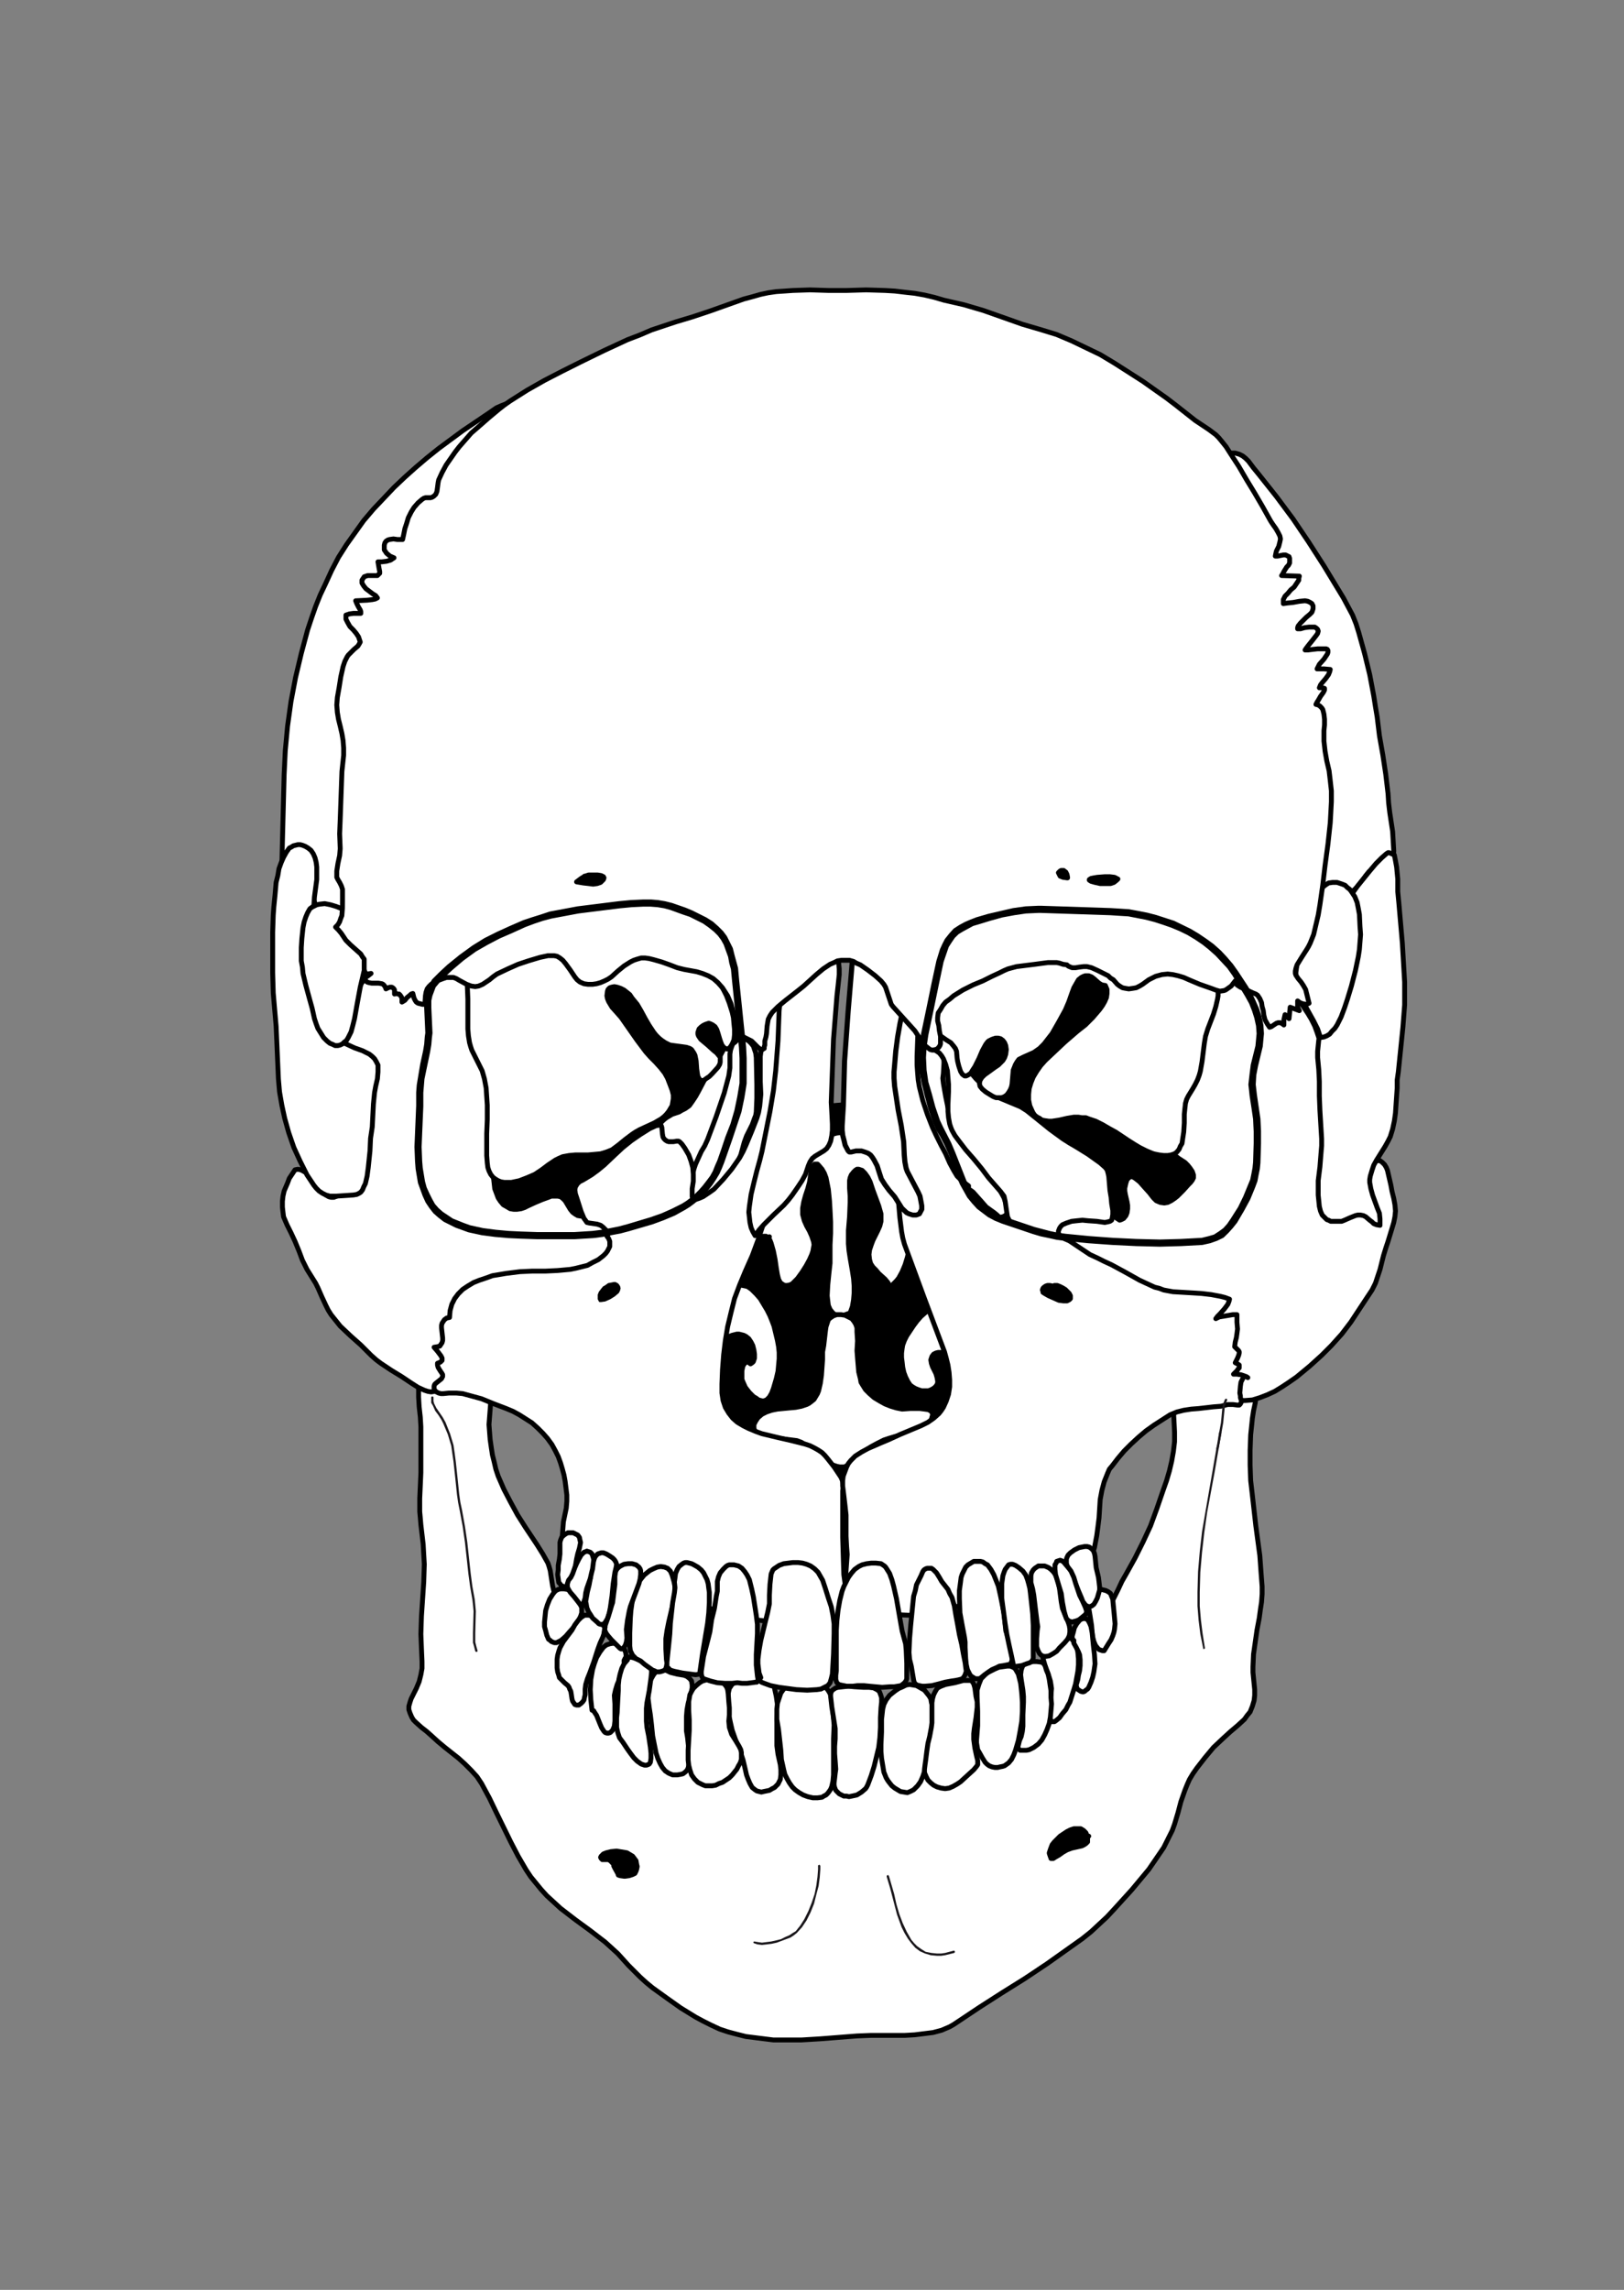 <?xml version="1.0" encoding="UTF-8" standalone="no"?>
<!-- Created with Inkscape (http://www.inkscape.org/) -->

<svg
   xmlns:serif="http://www.serif.com/"
   xmlns:dc="http://purl.org/dc/elements/1.1/"
   xmlns:cc="http://creativecommons.org/ns#"
   xmlns:rdf="http://www.w3.org/1999/02/22-rdf-syntax-ns#"
   xmlns:svg="http://www.w3.org/2000/svg"
   xmlns="http://www.w3.org/2000/svg"
   xmlns:sodipodi="http://sodipodi.sourceforge.net/DTD/sodipodi-0.dtd"
   xmlns:inkscape="http://www.inkscape.org/namespaces/inkscape"
   width="105mm"
   height="148mm"
   viewBox="0 0 105 148"
   version="1.1"
   id="SVGRoot"
   inkscape:version="0.92.4 (5da689c313, 2019-01-14)"
   sodipodi:docname="skull_small.svg">
  <rect x="0" y="0" width="105" height="148" fill="#808080" stroke="none"/>
  <defs
     id="defs1824" />
  <sodipodi:namedview
     id="base"
     pagecolor="#ffffff"
     bordercolor="#666666"
     borderopacity="1.0"
     inkscape:pageopacity="0.0"
     inkscape:pageshadow="2"
     inkscape:zoom="1.4"
     inkscape:cx="251.97713"
     inkscape:cy="276.99794"
     inkscape:document-units="mm"
     inkscape:current-layer="layer1"
     showgrid="false"
     inkscape:window-width="1600"
     inkscape:window-height="837"
     inkscape:window-x="-8"
     inkscape:window-y="-8"
     inkscape:window-maximized="1" />
  <g
     inkscape:label="Layer 1"
     inkscape:groupmode="layer"
     id="layer1">
    <g
       style="clip-rule:evenodd;fill-rule:evenodd;stroke-linejoin:round;stroke-miterlimit:2"
       transform="matrix(0.128,0,0,0.111,-14.369,-11.425)"
       id="g7419">
      <ellipse
         cx="540.387"
         cy="858.669"
         rx="77.141"
         ry="113.839"
         id="ellipse7417" />
    </g>
    <g
       id="mandible"
       transform="matrix(0.037,0,0,0.037,9.971,140.839)"
       style="clip-rule:evenodd;fill:#ffffff;fill-opacity:1;fill-rule:evenodd;stroke-linejoin:round;stroke-miterlimit:2">
      <path
         inkscape:connector-curvature="0"
         d="m 1532,-819 -11,10 -11,8 -11,7 -12,6 -26,11 -25,11 -11,5 -10,5 -10,6 -11,5 -10,4 -11,2 h -11 l -6,-1 -6,-1 -22,-7 -21,-4 -20,-3 h -24 l -32,-1 -32,-2 -32,-4 -16,-3 -16,-3 -23,-7 -23,-8 -23,-8 -24,-6 -23,-5 -24,-4 -24,-4 -23,-4 -24,-6 -25,-6 -24,-8 -23,-10 -23,-11 -21,-13 -10,-7 -10,-8 -10,-8 -8,-9 -13,-13 -11,-14 -11,-15 -9,-15 -9,-16 -7,-16 -6,-17 -5,-18 -3,-13 -2,-13 -2,-13 -2,-7 -2,-6 -9,-16 -10,-16 -10,-15 -10,-15 -14,-22 -12,-22 -12,-23 -10,-23 -4,-12 -3,-13 -3,-12 -2,-13 -2,-14 -1,-13 -1,-13 1,-13 2,-26 v -13 l -1,-12 -3,-11 -2,-6 -3,-5 -3,-4 -5,-5 -5,-4 -7,-3 -7,-3 -8,-3 -7,-2 -8,-1 h -8 -8 l -7,1 -8,2 -6,2 -7,3 -5,4 -6,5 -4,6 -3,7 -3,7 -2,9 v 17 l 1,17 2,18 1,17 v 80 l -1,23 -1,22 v 23 l 1,11 1,12 4,34 1,18 1,17 -1,31 -2,30 -2,30 -1,31 1,25 1,23 v 12 l -2,11 -3,12 -5,12 -6,12 -3,6 -2,6 -2,7 v 6 l 2,6 3,7 3,5 4,4 10,9 9,7 9,8 11,10 12,10 24,19 11,10 11,11 10,11 8,12 14,26 12,25 25,51 13,25 14,24 8,12 18,22 10,11 24,22 26,20 26,19 26,20 22,20 19,21 20,20 11,10 11,9 25,18 24,17 26,16 13,7 14,7 15,7 15,5 15,4 16,4 48,6 h 49 l 33,-2 64,-5 25,-1 h 59 l 17,-1 16,-2 16,-2 15,-4 14,-6 7,-4 6,-4 39,-26 39,-25 40,-25 39,-26 31,-22 31,-22 15,-12 14,-13 14,-13 13,-14 30,-33 15,-18 15,-18 13,-19 13,-19 10,-20 5,-10 4,-11 6,-20 5,-19 7,-20 4,-10 4,-9 6,-10 7,-10 14,-18 15,-18 17,-16 12,-11 13,-11 12,-11 5,-7 5,-6 4,-10 3,-10 1,-9 v -10 l -2,-20 -1,-10 v -10 l 1,-22 3,-21 3,-21 4,-21 2,-15 2,-13 1,-14 v -13 l -2,-26 -2,-28 -7,-52 -6,-53 -3,-26 -1,-27 v -26 l 1,-27 3,-29 2,-13 3,-14 1,-8 1,-8 v -8 l -1,-8 -1,-8 -2,-7 -3,-8 -3,-7 -4,-5 -4,-4 -4,-4 -5,-2 -5,-2 -5,-2 -11,-1 -11,1 -11,3 -11,4 -11,5 -16,9 -7,4 -6,4 -5,5 -4,6 -4,7 -4,8 -3,10 -2,9 -1,10 -1,9 1,19 1,20 v 17 l -2,17 -3,17 -4,17 -5,17 -6,17 -11,32 -11,30 -13,28 -14,28 -15,27 -8,14 -7,15 -15,30 -15,30 -8,14 -10,14 -24,32 -25,31 -27,30 z"
         style="fill:#ffffff;fill-opacity:1;fill-rule:nonzero;stroke:#000000;stroke-width:8.5px"
         id="path7421" />
    </g>
    <g
       id="zygomatic_r"
       transform="matrix(0.037,0,0,0.037,9.971,140.839)"
       style="clip-rule:evenodd;fill:#ffffff;fill-opacity:1;fill-rule:evenodd;stroke-linejoin:round;stroke-miterlimit:2"
       inkscape:label="#r_zygomatic">
      <path
         inkscape:connector-curvature="0"
         d="m 466,-2125 7,-5 7,-3 7,-1 h 8 l 8,1 8,2 7,4 8,4 6,5 7,6 6,6 5,7 4,7 6,14 1,7 v 6 l -1,6 -2,12 -2,12 -1,13 2,12 3,11 10,22 7,18 5,18 4,19 3,19 2,20 3,57 -1,14 -1,17 v 38 l 3,27 6,16 4,6 5,6 7,4 5,3 6,1 h 6 l 7,-1 6,-2 6,-3 13,-6 12,-5 11,-4 5,-2 h 11 l 5,1 4,3 4,4 9,15 4,5 4,3 5,3 12,2 11,-1 h 16 l 8,1 8,4 9,6 7,6 5,8 3,7 1,8 v 8 l -1,9 -3,8 -4,8 -5,8 -5,8 -6,7 -7,7 -6,6 -7,6 -7,4 -18,11 -19,10 -38,20 -19,11 -18,11 -17,12 -16,14 -9,11 -9,11 -9,11 -5,5 -6,5 -6,5 -7,4 -15,8 -14,7 -14,7 -8,5 -9,7 -9,6 -9,5 -5,1 -6,1 -6,-1 -6,-2 -11,-5 -11,-7 -18,-12 -18,-11 -18,-12 -8,-6 -9,-8 -18,-18 -18,-16 -18,-17 -8,-10 -8,-10 -5,-8 -4,-8 -7,-15 -7,-16 -4,-8 -5,-8 -10,-16 -8,-16 -6,-16 -7,-17 -7,-15 -7,-14 -3,-7 -3,-7 -1,-8 -1,-9 v -10 l 1,-9 2,-9 3,-7 3,-7 3,-8 10,-15 5,-1 5,1 4,2 5,3 9,9 8,10 9,11 9,9 5,3 4,1 h 5 l 5,-2 3,-2 2,-2 2,-6 1,-6 v -6 l -1,-7 -2,-6 -4,-11 -2,-13 v -12 l 3,-24 5,-50 3,-25 2,-26 v -12 -12 l -1,-25 v -12 l 1,-12 2,-12 4,-11 10,-23 4,-11 3,-13 2,-12 2,-11 2,-6 3,-5 4,-5 4,-5 6,-6 7,-4 7,-2 8,-2 15,-2 15,-2 14,-3 14,-4 14,-3 7,-1 h 7 z"
         style="fill:#ffffff;fill-opacity:1;fill-rule:nonzero;stroke:#000000;stroke-width:8.5px"
         id="path7424" />
    </g>
    <g
       id="zygomatic_l"
       transform="matrix(0.037,0,0,0.037,9.971,140.839)"
       style="clip-rule:evenodd;fill:#ffffff;fill-opacity:1;fill-rule:evenodd;stroke-linejoin:round;stroke-miterlimit:2"
       inkscape:label="#l_zygomatic">
      <path
         inkscape:connector-curvature="0"
         d="m 1965,-2094 7,5 7,6 7,7 7,8 13,17 10,15 6,10 6,12 4,11 8,24 2,13 5,26 3,26 4,52 3,25 2,12 v 50 l 1,13 2,12 3,11 3,5 6,8 10,6 5,1 h 5 l 5,-1 7,-3 5,-4 4,-4 2,-5 2,-6 1,-6 3,-12 2,-6 2,-5 4,-4 3,-3 4,-1 h 4 l 4,3 4,4 3,5 2,5 6,26 2,11 3,12 2,11 1,11 -1,10 -2,10 -3,10 -7,23 -4,12 -4,13 -6,24 -4,12 -4,12 -6,12 -8,12 -29,44 -16,21 -9,10 -9,10 -17,17 -21,19 -23,19 -13,9 -12,8 -13,8 -13,6 -13,5 -13,4 -13,1 h -13 l -13,-2 -6,-2 -6,-3 -18,-10 -8,-5 -8,-6 -7,-6 -7,-7 -6,-8 -6,-8 -12,-18 -12,-17 -6,-7 -7,-8 -8,-7 -9,-8 -19,-13 -21,-13 -20,-12 -22,-11 -21,-12 -21,-12 -20,-13 -19,-14 -9,-8 -9,-11 -9,-13 -8,-14 -3,-7 -2,-8 -2,-7 v -7 -7 l 1,-6 3,-7 4,-5 5,-5 6,-4 6,-3 7,-2 7,-2 7,-1 16,-1 15,1 15,3 14,4 12,4 5,3 4,3 8,5 3,2 3,-1 4,-2 4,-5 2,-5 1,-7 v -6 l -1,-6 -3,-13 -1,-6 v -5 l 2,-9 2,-6 3,-3 3,-2 h 3 l 4,2 4,3 5,4 8,9 9,10 7,9 5,5 7,3 7,1 6,-1 6,-3 6,-4 5,-4 10,-10 9,-10 4,-4 3,-4 2,-4 v -5 l -2,-6 -4,-6 -4,-5 -5,-5 -11,-7 -5,-4 -5,-4 -4,-5 -3,-6 -2,-7 -1,-7 1,-7 v -8 l 3,-15 1,-14 1,-20 2,-19 3,-19 4,-18 10,-36 11,-38 3,-11 6,-11 6,-11 8,-10 8,-9 10,-9 10,-8 11,-7 12,-6 11,-5 13,-4 12,-2 h 12 l 13,1 12,3 z"
         style="fill:#ffffff;fill-opacity:1;fill-rule:nonzero;stroke:#000000;stroke-width:8.5px"
         id="path7427" />
    </g>
    <g
       id="ethmoid-2"
       serif:id="ethmoid 2"
       transform="matrix(0.037,0,0,0.037,9.971,140.839)"
       style="clip-rule:evenodd;fill:#ffffff;fill-opacity:1;fill-rule:evenodd;stroke-linejoin:round;stroke-miterlimit:2">
      <path
         inkscape:connector-curvature="0"
         d="m 1003,-1859 5,-14 3,-17 2,-17 1,-19 v -18 l -1,-18 -2,-17 -3,-15 -10,15 -8,15 -9,15 -5,8 -5,7 -6,7 -4,8 -10,19 -5,9 -6,9 -5,7 -7,5 -6,3 -5,3 -12,4 -5,3 -5,3 -5,4 -5,5 -4,5 -2,5 -2,5 -1,6 v 11 l 3,11 4,12 6,11 12,21 8,1 h 8 l 8,-2 8,-4 8,-5 8,-7 7,-7 7,-9 14,-18 11,-19 9,-17 z"
         style="fill:#ffffff;fill-opacity:1;fill-rule:nonzero;stroke:#000000;stroke-width:8.5px;stroke-linejoin:miter"
         id="path7430" />
    </g>
    <g
       id="ethmoid-1"
       serif:id="ethmoid 1"
       transform="matrix(0.037,0,0,0.037,9.971,140.839)"
       style="clip-rule:evenodd;fill:#ffffff;fill-opacity:1;fill-rule:evenodd;stroke-linejoin:round;stroke-miterlimit:2">
      <path
         inkscape:connector-curvature="0"
         d="m 1056,-1642 5,-4 4,-1 h 4 l 4,3 3,4 2,5 4,14 3,15 2,14 2,12 2,8 3,6 4,3 4,2 h 4 l 5,-1 4,-2 4,-4 5,-5 8,-11 7,-11 6,-11 4,-9 2,-6 1,-6 1,-5 -1,-6 -3,-9 -4,-9 -5,-9 -4,-9 -3,-11 v -5 -6 l 2,-11 3,-11 4,-12 3,-11 2,-13 1,-7 2,-7 3,-4 1,-1 h 5 l 2,2 6,7 4,7 3,8 4,20 2,20 1,17 1,20 v 20 l -1,20 v 32 l -2,18 -2,20 -1,19 1,9 1,8 3,7 4,5 2,2 3,2 3,1 h 12 l 11,-4 4,-11 2,-12 1,-12 v -12 l -1,-13 -2,-13 -4,-23 -2,-13 -1,-12 v -23 l 2,-24 1,-25 v -11 l -1,-14 v -13 l 1,-5 2,-5 4,-5 3,-3 3,-2 h 3 l 6,2 5,5 5,7 4,8 5,15 10,27 4,14 v 13 l -2,8 -4,9 -8,16 -3,8 -3,9 -1,8 1,9 2,7 4,6 5,5 5,6 11,10 5,6 3,6 5,-2 4,-4 3,-3 4,-5 6,-11 5,-12 4,-13 3,-13 6,-21 2,-8 1,-8 1,-7 v -7 l -1,-7 -2,-6 -4,-13 -6,-12 -6,-13 -7,-13 -6,-15 -6,-15 -7,-14 -9,-14 -5,-6 -5,-5 -6,-6 -6,-4 -7,-4 -7,-3 -7,-3 -8,-2 h -9 -9 l -14,2 -14,4 -14,5 -13,7 -12,8 -11,10 -10,11 -8,12 -10,21 -10,20 -9,20 -9,19 -13,21 -6,11 -4,9 -1,4 v 3 l 1,3 2,1 h 3 l 6,-1 6,-3 9,-4 z"
         style="fill:#ffffff;fill-opacity:1;fill-rule:nonzero;stroke:#000000;stroke-width:8.5px"
         id="path7433" />
    </g>
    <g
       id="l_lacrimal"
       transform="matrix(0.037,0,0,0.037,9.971,140.839)"
       style="clip-rule:evenodd;fill:#ffffff;fill-opacity:1;fill-rule:evenodd;stroke-linejoin:round;stroke-miterlimit:2">
      <path
         inkscape:connector-curvature="0"
         d="m 1403,-1821 8,12 8,11 10,11 30,30 8,11 8,12 4,9 6,11 4,12 2,10 -1,6 -3,3 -4,2 -5,1 h -5 l -6,-1 -13,-4 -12,-3 -12,-6 -13,-6 -12,-7 -12,-8 -11,-9 -10,-9 -8,-10 -6,-10 -5,-12 -5,-11 -4,-12 -7,-24 -3,-12 -4,-11 -5,-13 -4,-14 -3,-13 -3,-14 -3,-28 -2,-27 v -6 l 1,-5 1,-5 2,-5 2,-4 3,-4 4,-3 3,-3 5,-2 4,-2 5,-1 h 10 l 6,1 5,2 10,5 3,3 3,4 1,3 2,8 v 9 l -1,18 -1,8 1,9 4,23 5,24 6,24 4,11 z"
         style="fill:#ffffff;fill-opacity:1;fill-rule:nonzero;stroke:#000000;stroke-width:8.5px"
         id="path7436" />
    </g>
    <g
       id="r_lacrimal"
       transform="matrix(0.037,0,0,0.037,9.971,140.839)"
       style="clip-rule:evenodd;fill:#ffffff;fill-opacity:1;fill-rule:evenodd;stroke-linejoin:round;stroke-miterlimit:2">
      <path
         inkscape:connector-curvature="0"
         d="m 1052,-1959 1,47 v 24 l -1,24 -1,6 -2,5 -4,11 -10,20 -4,11 -3,11 -3,11 -5,11 -10,19 -6,10 -7,10 -8,9 -7,9 -9,7 -8,5 -9,3 -12,4 -6,1 h -5 l -5,-2 -3,-3 -2,-4 v -4 l 1,-4 3,-4 6,-7 2,-4 2,-4 3,-9 1,-9 2,-9 3,-9 10,-22 6,-10 5,-11 15,-40 14,-41 4,-15 4,-15 2,-14 v -8 -9 -7 l 1,-7 2,-6 2,-5 4,-3 3,-3 5,-2 h 8 l 5,1 4,3 3,3 4,5 4,12 z"
         style="fill:#ffffff;fill-opacity:1;fill-rule:nonzero;stroke:#000000;stroke-width:8.5px"
         id="path7439" />
    </g>
    <g
       id="vomer"
       transform="matrix(0.037,0,0,0.037,9.971,140.839)"
       style="clip-rule:evenodd;fill:#ffffff;fill-opacity:1;fill-rule:evenodd;stroke-linejoin:round;stroke-miterlimit:2">
      <path
         inkscape:connector-curvature="0"
         d="m 1148,-1358 -4,3 -4,2 -9,3 -10,2 -11,1 -21,2 -10,2 -9,3 -8,4 -7,6 -4,6 -3,6 v 6 l 1,4 2,2 2,3 4,3 4,2 5,2 8,2 8,1 h 17 l 24,3 8,3 8,5 9,7 17,14 9,7 10,6 9,3 5,1 h 8 l 4,-2 8,-6 14,-13 10,-7 10,-7 11,-6 12,-6 9,-3 10,-3 23,-5 12,-4 10,-4 9,-6 4,-3 3,-4 3,-4 1,-4 1,-3 v -3 l -1,-2 -1,-2 -5,-3 -7,-1 -8,-1 h -17 l -14,1 -10,-2 -10,-3 -10,-4 -9,-5 -10,-6 -8,-7 -7,-7 -5,-8 -3,-5 -1,-6 -3,-12 -2,-24 -1,-13 1,-17 -1,-16 v -7 l -2,-6 -3,-5 -4,-5 -6,-3 -6,-3 -7,-1 h -7 l -6,2 -6,4 -3,3 -2,6 -2,6 -1,7 -3,26 -2,11 v 13 l -2,28 -2,14 -3,13 -2,5 -3,5 -3,5 z"
         style="fill:#ffffff;fill-opacity:1;fill-rule:nonzero;stroke:#000000;stroke-width:8.5px"
         id="path7442" />
    </g>
    <g
       id="l_concha"
       transform="matrix(0.037,0,0,0.037,9.971,140.839)"
       style="clip-rule:evenodd;fill:#ffffff;fill-opacity:1;fill-rule:evenodd;stroke-linejoin:round;stroke-miterlimit:2">
      <path
         inkscape:connector-curvature="0"
         d="m 1398,-1501 -4,-11 -2,-5 -3,-3 -3,-3 -3,-2 -3,-2 -3,-1 -7,1 -7,2 -8,5 -7,6 -8,7 -7,8 -6,8 -6,9 -6,9 -4,8 -3,8 -1,6 -1,8 v 8 l 1,8 1,9 2,9 3,8 4,8 4,6 4,3 5,3 5,2 6,2 h 12 l 5,-2 5,-3 3,-3 2,-3 1,-3 v -3 l -1,-6 -2,-7 -6,-12 -2,-6 -1,-6 2,-6 3,-4 4,-2 4,-1 h 10 l 4,-2 5,-2 4,-5 3,-6 2,-7 1,-7 1,-8 v -7 z"
         style="fill:#ffffff;fill-opacity:1;fill-rule:nonzero;stroke:#000000;stroke-width:8.5px"
         id="path7445" />
    </g>
    <g
       id="r_concha"
       transform="matrix(0.037,0,0,0.037,9.971,140.839)"
       style="clip-rule:evenodd;fill:#ffffff;fill-opacity:1;fill-rule:evenodd;stroke-linejoin:round;stroke-miterlimit:2">
      <path
         inkscape:connector-curvature="0"
         d="m 1083,-1490 6,25 2,11 1,10 v 11 l -1,11 -1,11 -3,13 -5,17 -3,8 -4,7 -3,3 -2,2 -3,1 -3,1 -4,-1 -4,-1 -4,-3 -5,-3 -7,-7 -7,-9 -4,-9 -2,-5 v -5 -10 l 1,-5 1,-4 3,-4 2,-2 h 4 l 4,3 3,-2 2,-2 2,-6 v -7 l -1,-7 -2,-8 -3,-6 -4,-6 -5,-4 -4,-2 -4,-1 -4,-1 h -4 l -8,2 -8,3 -8,3 -7,2 h -8 l -4,-1 -4,-2 -4,-2 -3,-2 -2,-3 -2,-4 -3,-7 v -9 -9 l 2,-9 3,-9 4,-7 6,-7 7,-7 9,-6 10,-5 10,-4 11,-2 5,-1 4,1 5,1 4,1 7,5 8,8 7,8 12,20 5,10 4,10 z"
         style="fill:#ffffff;fill-opacity:1;fill-rule:nonzero;stroke:#000000;stroke-width:8.5px"
         id="path7448" />
    </g>
    <g
       id="l_parietal"
       transform="matrix(0.037,0,0,0.037,9.971,140.839)"
       style="clip-rule:evenodd;fill:#ffffff;fill-opacity:1;fill-rule:evenodd;stroke-linejoin:round;stroke-miterlimit:2">
      <path
         inkscape:connector-curvature="0"
         d="m 1848,-2999 1,-3 1,-2 4,-4 5,-2 6,-3 6,-1 7,-1 h 11 l 7,2 6,3 5,4 5,5 9,12 9,11 31,39 29,39 27,40 27,42 34,56 16,30 6,15 5,16 10,36 9,37 7,37 3,19 3,18 4,33 6,34 5,33 4,34 1,16 2,17 5,33 2,34 -1,17 -2,16 -12,-2 -10,-1 h -7 l -6,3 -5,3 -5,6 -12,17 -4,4 -4,4 -4,3 -5,2 -10,4 -11,2 -12,1 -12,-1 -11,-1 -11,-3 -4,-1 -4,-2 -3,-3 -3,-2 -5,-7 -3,-8 -2,-8 -2,-9 -2,-9 -2,-9 -6,-16 -6,-17 -13,-32 -13,-33 -5,-16 -5,-17 -5,-19 -4,-20 -5,-40 -6,-40 -3,-20 -4,-19 -5,-22 -3,-22 -2,-22 -2,-22 -2,-45 -1,-22 -3,-23 -3,-24 -2,-24 -3,-24 -2,-12 -3,-12 -5,-15 -7,-15 -6,-16 -5,-15 -1,-10 -2,-10 -2,-20 -1,-9 -4,-9 -2,-5 -3,-3 -3,-4 -4,-3 z"
         style="fill:#ffffff;fill-opacity:1;fill-rule:nonzero;stroke:#000000;stroke-width:8.5px"
         id="path7451" />
    </g>
    <g
       id="r_parietal"
       transform="matrix(0.037,0,0,0.037,9.971,140.839)"
       style="clip-rule:evenodd;fill:#ffffff;fill-opacity:1;fill-rule:evenodd;stroke-linejoin:round;stroke-miterlimit:2">
      <path
         inkscape:connector-curvature="0"
         d="m 627,-3007 4,-8 4,-9 3,-10 2,-10 2,-10 v -10 -10 l -2,-9 -2,-5 -2,-5 -3,-3 -3,-3 -4,-2 h -3 -4 -4 l -8,3 -9,4 -16,11 -43,29 -42,31 -20,16 -20,17 -19,17 -19,18 -18,19 -18,19 -17,20 -15,21 -15,21 -14,22 -12,23 -11,24 -9,19 -8,20 -7,20 -7,21 -11,41 -10,42 -8,42 -6,43 -4,43 -2,42 -4,157 6,-1 4,-2 4,-1 3,-1 h 2 l 2,3 3,5 2,7 2,9 2,10 2,9 2,5 6,6 4,1 4,2 4,3 2,2 2,4 2,8 2,7 4,6 4,2 4,1 5,1 5,2 9,6 9,8 17,16 6,-12 4,-12 2,-13 2,-14 2,-27 1,-13 2,-13 7,-46 9,-46 10,-45 11,-45 15,-47 15,-47 16,-46 14,-47 8,-23 9,-21 11,-20 12,-19 24,-38 12,-20 11,-20 8,-17 7,-17 6,-18 5,-18 10,-35 5,-18 6,-18 4,-7 4,-8 10,-13 10,-12 5,-7 z"
         style="fill:#ffffff;fill-opacity:1;fill-rule:nonzero;stroke:#000000;stroke-width:8.5px"
         id="path7454" />
    </g>
    <g
       id="temporal_l"
       transform="matrix(0.037,0,0,0.037,9.971,140.839)"
       style="clip-rule:evenodd;fill:#ffffff;fill-opacity:1;fill-rule:evenodd;stroke-linejoin:round;stroke-miterlimit:2"
       inkscape:label="#l_temporal">
      <path
         inkscape:connector-curvature="0"
         d="m 2158,-2317 h -2 l -3,2 -8,7 -10,10 -11,13 -21,26 -13,18 -3,5 -3,6 -2,6 -1,6 -1,13 1,13 2,14 9,39 2,14 -1,13 -2,13 -4,11 -5,12 -6,11 -13,25 -7,10 -7,10 -6,10 -5,10 -3,10 -1,10 -1,10 v 11 l 2,21 1,21 v 25 l 1,25 3,50 v 12 l -1,12 -2,25 -3,24 v 25 l 2,20 2,8 3,7 8,8 3,1 4,2 h 19 l 5,-2 9,-4 10,-4 4,-1 h 5 l 5,1 4,2 7,6 4,3 3,3 5,2 6,1 v -5 -6 l -1,-10 -4,-10 -4,-11 -4,-11 -3,-11 -2,-11 v -5 l 1,-6 3,-10 3,-9 5,-9 5,-8 10,-16 5,-9 4,-8 4,-13 3,-14 2,-14 1,-15 2,-29 v -14 l 2,-14 4,-39 4,-39 3,-39 v -20 -20 l -2,-34 -2,-34 -6,-69 -2,-21 v -22 l -2,-21 -2,-11 -2,-10 z"
         style="fill:#ffffff;fill-opacity:1;fill-rule:nonzero;stroke:#000000;stroke-width:8.5px"
         id="path7457" />
    </g>
    <g
       id="temporal_r"
       transform="matrix(0.037,0,0,0.037,9.971,140.839)"
       style="clip-rule:evenodd;fill:#ffffff;fill-opacity:1;fill-rule:evenodd;stroke-linejoin:round;stroke-miterlimit:2"
       inkscape:label="#r_temporal">
      <path
         inkscape:connector-curvature="0"
         d="m 207,-2178 v 71 l 1,35 3,35 2,23 4,92 2,23 4,23 5,23 7,25 9,26 11,24 12,24 12,18 4,5 5,5 6,4 6,3 7,2 h 11 l 15,-1 15,-1 6,-1 4,-2 3,-2 3,-4 2,-5 3,-6 3,-13 2,-15 3,-29 1,-22 3,-20 1,-20 1,-20 2,-20 2,-11 3,-13 1,-12 v -6 -6 l -3,-6 -3,-5 -4,-4 -5,-4 -6,-3 -6,-3 -14,-5 -13,-6 -13,-6 -6,-4 -5,-4 -5,-6 -3,-6 -3,-7 -2,-9 -2,-18 -2,-18 -3,-17 -3,-18 -2,-17 v -18 l 1,-18 v -9 -7 l -3,-16 -3,-15 -3,-16 -1,-7 v -8 l 1,-14 2,-15 2,-15 v -14 -8 l -1,-8 -2,-8 -3,-7 -4,-6 -5,-4 -5,-3 -5,-2 -4,-1 h -4 l -4,1 -4,1 -3,2 -4,2 -5,7 -5,9 -4,9 -4,11 -2,12 -3,12 -2,23 -2,20 -1,14 z"
         style="fill:#ffffff;fill-opacity:1;fill-rule:nonzero;stroke:#000000;stroke-width:8.5px"
         id="path7460" />
    </g>
    <g
       id="maxilla_r"
       transform="matrix(0.037,0,0,0.037,9.971,140.839)"
       style="clip-rule:evenodd;fill:#ffffff;fill-opacity:1;fill-rule:evenodd;stroke-linejoin:round;stroke-miterlimit:2"
       inkscape:label="#r_maxilla">
      <path
         inkscape:connector-curvature="0"
         d="m 1065,-2029 1,-11 1,-10 4,-9 4,-7 3,-3 3,-2 3,-1 4,-1 h 4 l 5,1 5,2 5,3 4,16 1,16 -1,18 -2,17 -7,36 -3,16 -3,16 -4,31 -2,31 -3,62 -2,30 -4,29 -4,27 -6,28 -7,27 -9,27 -10,27 -12,27 -10,24 -9,24 -6,24 -6,25 -4,24 -3,25 -2,26 -1,25 v 16 l 2,13 4,12 6,10 7,9 8,7 10,6 10,5 12,5 11,4 25,6 26,6 24,6 9,3 8,4 7,4 6,4 5,5 5,6 11,14 12,18 3,7 1,8 -1,9 v 81 l 1,33 1,32 3,22 1,12 v 25 l -3,12 -2,5 -2,5 -3,4 -4,4 -5,3 -5,2 -6,1 -6,1 h -14 l -15,-2 -16,-2 -14,-3 -23,-5 -41,-5 -21,-3 -20,-4 -12,-3 -11,-4 -22,-9 -22,-9 -12,-4 -11,-3 -31,-8 -32,-8 -31,-9 -30,-11 -20,-9 -11,-5 -11,-6 -11,-7 -10,-7 -8,-8 -3,-3 -3,-4 -2,-6 -1,-5 -2,-11 1,-12 1,-13 5,-24 1,-12 v -11 l -3,-24 -2,-11 -3,-11 -3,-10 -4,-11 -5,-10 -6,-11 -8,-11 -8,-9 -9,-9 -10,-9 -11,-7 -11,-7 -11,-6 -12,-5 -21,-8 -22,-9 -11,-3 -11,-3 -11,-3 -11,-1 h -6 -7 l -10,1 h -4 l -4,-1 -4,-2 -2,-2 -2,-3 v -5 l 1,-3 2,-2 5,-4 5,-4 1,-2 1,-2 v -3 l -1,-2 -4,-6 -3,-5 -1,-4 v -3 l 5,-2 2,-2 1,-1 v -4 l -2,-4 -6,-8 -6,-7 6,-1 4,-1 2,-3 2,-3 1,-4 v -4 l -1,-9 -1,-9 v -4 l 1,-4 2,-3 2,-3 4,-3 5,-1 1,-12 3,-11 5,-10 6,-8 8,-8 9,-6 10,-6 10,-4 12,-4 11,-4 12,-2 12,-2 24,-3 22,-1 h 23 l 21,-1 22,-2 10,-2 12,-3 8,-2 9,-5 10,-5 9,-7 4,-4 3,-4 2,-4 2,-4 v -4 -5 l -2,-5 -3,-4 2,-3 1,-3 -7,-7 -3,-3 -4,-3 -6,-2 -7,-1 -7,-1 -4,-1 -2,-3 -3,-4 -5,-12 -7,-22 -3,-9 -1,-7 1,-5 3,-5 4,-4 6,-3 15,-9 11,-8 11,-9 19,-18 14,-13 15,-12 16,-11 16,-10 11,-5 6,-1 h 2 l 1,1 1,3 1,11 1,6 2,3 2,2 3,2 3,1 h 8 l 6,-1 h 3 l 2,1 4,4 5,7 7,12 4,11 3,11 1,12 v 12 l -2,13 v 14 l 1,3 1,1 2,1 h 2 l 6,-2 7,-3 12,-8 7,-5 16,-17 15,-18 7,-10 7,-10 6,-11 5,-11 10,-24 9,-23 3,-10 2,-11 1,-10 1,-11 -1,-22 v -21 -23 l 3,-22 2,-23 z"
         style="fill:#ffffff;fill-opacity:1;fill-rule:nonzero;stroke:#000000;stroke-width:8.5px"
         id="path7463" />
    </g>
    <g
       id="maxilla_l"
       transform="matrix(0.037,0,0,0.037,9.971,140.839)"
       style="clip-rule:evenodd;fill:#ffffff;fill-opacity:1;fill-rule:evenodd;stroke-linejoin:round;stroke-miterlimit:2"
       inkscape:label="#l_maxilla">
      <path
         inkscape:connector-curvature="0"
         d="m 1405,-1815 13,17 14,16 14,17 12,16 21,24 6,8 2,9 2,14 2,13 3,6 h -3 -4 l -8,-2 -5,-6 -6,-5 -14,-10 -7,-8 -8,-9 -8,-9 -4,-3 -4,-2 v -3 -3 l -12,-9 -8,-8 -6,-10 -7,-13 -7,-16 -8,-15 -8,-16 -7,-15 -9,-23 -8,-24 -6,-24 -2,-12 -1,-12 -1,-14 v -15 l 1,-28 1,-29 v -14 l -1,-15 -1,-5 -2,-6 -2,-5 -4,-4 -4,-4 -5,-2 -6,-1 -6,1 -5,2 -5,3 -3,5 -2,5 -2,11 -2,11 -4,24 -2,24 -2,24 -1,24 v 14 l 1,14 2,27 4,27 3,28 3,26 4,26 3,27 3,26 4,46 3,24 2,11 3,11 35,95 35,93 3,11 3,12 2,13 1,13 v 12 l -2,13 -4,12 -5,11 -4,6 -4,5 -9,8 -10,7 -12,6 -24,10 -12,5 -11,5 -11,5 -12,5 -23,10 -11,6 -11,7 -4,4 -4,4 -4,5 -3,6 -3,8 -3,8 -1,8 v 9 l 2,16 2,17 2,18 v 37 l 1,19 1,13 -1,14 -1,14 -1,13 1,13 1,6 2,6 3,6 4,5 5,5 5,4 10,6 10,4 11,3 12,3 11,2 12,1 22,1 h 14 l 14,-2 13,-2 13,-4 26,-6 14,-3 13,-2 19,-2 19,-1 20,-1 18,-2 15,-4 15,-5 28,-10 20,-6 16,-8 14,-8 7,-4 5,-5 5,-6 5,-6 4,-7 3,-7 3,-8 3,-9 4,-21 2,-15 2,-16 2,-32 3,-16 4,-15 6,-15 3,-7 5,-6 10,-13 11,-13 12,-12 13,-12 13,-11 14,-10 14,-9 14,-9 12,-5 12,-3 13,-2 13,-1 26,-3 13,-1 12,-3 h 9 l 8,1 h 3 l 2,-2 1,-2 1,-2 v -2 l -1,-2 -1,-3 v -1 -2 l -1,-5 1,-12 1,-7 3,-6 1,-2 2,-2 h 3 l 3,2 -6,-3 -6,-2 -7,-1 h -6 l 6,-6 2,-3 2,-2 v -3 -2 l -3,-2 -4,-2 2,-4 2,-4 2,-5 1,-4 v -2 l -1,-2 -3,-3 -2,-2 -2,-2 1,-8 2,-8 1,-7 1,-8 -1,-12 v -6 -7 h -7 l -12,2 -12,2 -4,2 -2,1 3,-4 4,-4 8,-9 3,-4 3,-4 2,-5 1,-4 -8,-3 -8,-2 -16,-3 -17,-2 -16,-1 -17,-1 -17,-1 -16,-3 -8,-3 -8,-2 -13,-6 -13,-6 -25,-14 -24,-13 -13,-6 -12,-6 -13,-6 -12,-8 -12,-8 -12,-8 -7,-3 -8,-4 -2,-3 -2,-3 v -4 l 2,-5 2,-3 3,-3 7,-3 9,-3 9,-1 10,-1 10,1 15,1 14,2 5,-1 4,-1 3,-2 1,-4 1,-6 v -7 l -2,-12 -1,-11 -2,-12 -1,-12 -1,-12 -1,-5 -1,-4 -1,-3 -3,-4 -9,-8 -21,-15 -21,-13 -12,-7 -11,-7 -22,-16 -41,-33 -11,-7 -12,-5 -12,-5 -12,-5 -12,-7 -10,-8 -10,-9 -10,-10 -6,-7 -6,-8 -10,-16 -9,-17 -6,-8 -6,-8 -3,-3 -4,-2 -4,-3 -5,-1 -4,-1 -5,1 -4,1 -4,4 -4,5 -1,4 1,4 2,2 8,4 6,4 4,5 3,5 4,10 3,11 2,24 v 12 l -1,23 v 12 l 1,11 2,11 2,6 2,5 5,9 z"
         style="fill:#ffffff;fill-opacity:1;fill-rule:nonzero;stroke:#000000;stroke-width:8.5px"
         id="path7466" />
    </g>
    <g
       id="nasal_r"
       transform="matrix(0.037,0,0,0.037,9.971,140.839)"
       style="clip-rule:evenodd;fill:#ffffff;fill-opacity:1;fill-rule:evenodd;stroke-linejoin:round;stroke-miterlimit:2"
       inkscape:label="#r_nasal">
      <path
         inkscape:connector-curvature="0"
         d="m 1193,-2141 2,8 1,9 1,10 v 10 l -2,19 -2,18 -3,38 -3,38 -2,55 -2,55 1,18 1,20 v 11 l -1,9 -2,10 -3,7 -4,6 -5,4 -10,6 -5,3 -5,4 -4,6 -3,7 -5,15 -6,11 -8,12 -9,13 -7,9 -8,9 -18,17 -17,17 -8,9 -7,10 -4,-7 -3,-7 -2,-9 -1,-9 -1,-9 1,-10 3,-21 5,-21 5,-20 5,-18 4,-16 7,-35 7,-35 6,-36 4,-35 4,-52 2,-53 1,-10 2,-9 3,-9 5,-8 5,-7 6,-7 6,-7 8,-6 15,-11 17,-9 17,-9 z"
         style="fill:#ffffff;fill-opacity:1;fill-rule:nonzero;stroke:#000000;stroke-width:8.5px"
         id="path7469" />
    </g>
    <g
       id="nasal_l"
       transform="matrix(0.039,0,0,0.037,8.351,140.839)"
       style="clip-rule:evenodd;fill:#ffffff;fill-opacity:1;fill-rule:evenodd;stroke-linejoin:round;stroke-miterlimit:2"
       inkscape:label="#l_nasal">
      <path
         inkscape:connector-curvature="0"
         d="m 1199,-2129 -7,88 -6,88 -1,39 -1,39 -1,17 -1,18 v 8 l 1,9 2,8 2,9 5,10 2,2 h 3 l 4,-1 4,-1 h 9 l 6,2 5,2 4,3 3,4 3,5 5,10 3,10 4,13 6,10 7,10 9,11 12,20 8,8 4,2 6,2 h 6 l 5,-2 2,-4 2,-4 v -6 l -1,-6 -2,-11 -3,-7 -3,-6 -6,-12 -6,-12 -3,-6 -2,-6 -2,-11 -1,-12 -1,-23 -4,-28 -5,-27 -4,-28 -2,-14 -1,-14 v -11 l 1,-12 2,-25 3,-24 4,-24 5,-25 3,-14 3,-14 1,-14 -1,-14 -1,-6 -2,-6 -3,-6 -3,-5 -5,-5 -6,-4 -6,-4 -7,-3 -13,-4 -13,-4 -15,-3 h -5 l -4,1 -3,2 -2,4 -1,6 z"
         style="fill:#ffffff;fill-opacity:1;fill-rule:nonzero;stroke:#000000;stroke-width:8.5px"
         id="path7472" />
    </g>
    <g
       id="sphenoid1"
       transform="matrix(0.037,0,0,0.037,9.971,140.839)"
       style="clip-rule:evenodd;fill:#ffffff;fill-opacity:1;fill-rule:evenodd;stroke-linejoin:round;stroke-miterlimit:2">
      <path
         inkscape:connector-curvature="0"
         d="m 551,-1985 2,7 2,6 18,36 4,14 3,16 2,30 v 25 l -1,25 v 38 l 1,13 1,8 2,6 3,6 4,5 4,3 5,3 5,2 6,1 h 12 l 14,-3 13,-5 14,-6 6,-4 6,-4 12,-9 12,-8 6,-3 7,-3 11,-2 11,-1 h 22 l 11,-1 11,-1 10,-3 10,-4 12,-9 11,-9 12,-9 6,-4 7,-4 13,-6 13,-6 12,-7 5,-4 4,-4 4,-5 3,-5 3,-5 1,-6 1,-6 v -7 l -2,-8 -3,-8 -5,-13 -5,-9 -7,-9 -9,-10 -9,-9 -8,-9 -15,-20 -14,-20 -14,-20 -7,-8 -9,-10 -3,-5 -3,-5 -2,-5 -1,-5 1,-8 1,-3 2,-2 1,-1 3,-1 5,-1 5,1 6,2 6,3 10,8 4,6 9,11 7,12 7,13 7,12 8,12 4,5 5,5 5,4 6,4 8,4 7,1 15,2 7,1 6,2 3,2 4,6 2,4 2,10 1,14 1,7 1,6 3,5 1,1 2,1 h 4 l 4,-3 6,-4 5,-5 10,-11 3,-5 1,-4 v -7 -2 l -2,-2 -4,-5 -5,-4 -11,-10 -6,-5 -6,-5 -4,-6 -1,-3 v -3 l 1,-3 1,-3 3,-3 4,-3 4,-2 3,-1 3,-1 3,1 4,2 4,3 3,5 2,6 3,10 2,6 2,5 3,4 3,2 3,1 3,-1 3,-3 3,-5 3,-7 1,-9 v -9 l -1,-10 -1,-11 -2,-9 -5,-16 -5,-13 -6,-12 -7,-12 -7,-10 -9,-10 -9,-10 -9,-8 -11,-8 -11,-6 -11,-6 -12,-5 -12,-5 -13,-3 -14,-2 -14,-2 h -14 l -29,-1 -28,-2 -29,-2 -29,-1 -14,1 -15,1 -15,3 -15,3 -18,7 -18,8 -35,18 -18,7 -8,4 -8,5 -7,5 -5,6 -1,4 -2,4 v 10 l 1,25 v 52 l 1,12 z"
         style="fill:#ffffff;fill-opacity:1;fill-rule:nonzero;stroke:#000000;stroke-width:8.5px"
         id="path7475" />
    </g>
    <g
       id="sphenoid2"
       transform="matrix(0.037,0,0,0.037,9.971,140.839)"
       style="clip-rule:evenodd;fill:#ffffff;fill-opacity:1;fill-rule:evenodd;stroke-linejoin:round;stroke-miterlimit:2">
      <path
         inkscape:connector-curvature="0"
         d="m 2076,-2262 -9,-3 h -8 l -7,1 -6,4 -6,5 -5,7 -5,8 -4,9 -8,18 -6,19 -7,29 -4,14 -2,14 -4,29 v 8 l 2,14 2,8 5,14 7,14 15,27 7,14 5,15 6,-1 5,-2 5,-3 4,-5 5,-5 4,-6 7,-14 6,-16 5,-15 7,-23 7,-27 5,-24 2,-13 1,-13 1,-13 -1,-14 -1,-21 -2,-11 -2,-10 -4,-10 -6,-9 -3,-4 -4,-3 -4,-4 z"
         style="fill:#ffffff;fill-opacity:1;fill-rule:nonzero;stroke:#000000;stroke-width:8.5px"
         id="path7478" />
    </g>
    <g
       id="sphenoid3"
       transform="matrix(0.037,0,0,0.037,9.971,140.839)"
       style="clip-rule:evenodd;fill:#ffffff;fill-opacity:1;fill-rule:evenodd;stroke-linejoin:round;stroke-miterlimit:2">
      <path
         inkscape:connector-curvature="0"
         d="m 373,-2137 2,-10 -1,-11 -2,-10 -3,-10 -4,-10 -6,-9 -7,-7 -8,-6 -7,-5 -9,-4 -10,-4 -10,-3 -10,-2 -9,1 -5,1 -4,2 -4,2 -4,3 -4,7 -3,7 -3,9 -2,10 -2,19 -1,16 v 23 l 2,11 1,11 5,21 6,22 5,18 4,18 3,9 3,8 10,16 6,6 5,4 5,2 4,2 h 5 l 4,-1 4,-2 3,-3 4,-3 3,-5 5,-10 3,-11 3,-12 5,-28 5,-27 z"
         style="fill:#ffffff;fill-opacity:1;fill-rule:nonzero;stroke:#000000;stroke-width:8.5px"
         id="path7481" />
    </g>
    <g
       id="sphenoid4"
       transform="matrix(0.037,0,0,0.037,9.971,140.839)"
       style="clip-rule:evenodd;fill:#ffffff;fill-opacity:1;fill-rule:evenodd;stroke-linejoin:round;stroke-miterlimit:2">
      <path
         inkscape:connector-curvature="0"
         d="m 1746,-1791 10,2 8,1 h 7 l 6,-1 6,-2 4,-3 4,-5 2,-5 3,-5 1,-7 2,-13 1,-16 v -15 l 1,-10 1,-9 2,-7 3,-6 8,-13 4,-7 4,-8 3,-8 2,-7 3,-17 4,-32 2,-12 4,-13 10,-26 4,-13 3,-13 1,-6 v -6 l -1,-6 -2,-6 -4,-8 -5,-8 -7,-6 -8,-5 -9,-4 -9,-3 -9,-1 -9,-1 -24,-2 -11,-1 -11,-1 -11,-3 -12,-3 -15,-5 -16,-5 -15,-4 -8,-1 h -8 -25 l -24,2 -25,2 -25,3 -24,4 -25,5 -24,5 -24,6 -20,5 -20,6 -19,6 -9,5 -9,4 -8,5 -7,6 -6,7 -5,7 -4,9 -2,10 -1,10 v 12 l 1,7 2,6 2,5 2,4 8,8 10,7 8,5 5,6 3,4 2,5 1,12 1,6 2,8 3,9 3,5 4,3 h 3 l 4,-2 4,-3 3,-5 4,-6 7,-14 6,-14 6,-11 3,-4 2,-2 6,-3 6,-2 h 5 l 4,1 4,3 3,4 2,5 1,7 -1,8 -2,6 -3,5 -4,4 -4,4 -6,4 -11,8 -7,5 -5,5 -3,5 -1,5 1,5 4,5 6,5 8,5 5,3 5,2 h 10 l 5,-2 4,-3 3,-4 3,-5 2,-5 1,-5 1,-12 1,-12 2,-5 2,-5 3,-5 3,-4 4,-2 4,-2 9,-4 9,-4 10,-7 8,-8 7,-9 7,-9 12,-21 11,-20 6,-14 6,-17 3,-8 4,-7 4,-7 5,-4 4,-2 3,-1 h 6 l 5,2 4,3 9,8 5,3 6,1 3,7 v 7 l -1,7 -3,7 -4,7 -5,7 -12,14 -13,13 -14,11 -22,19 -17,16 -17,16 -8,9 -7,10 -6,10 -4,10 -3,10 -1,10 v 10 l 2,10 4,9 2,4 3,4 4,3 4,2 4,3 5,1 7,1 h 6 l 13,-2 13,-3 12,-2 h 8 l 6,1 h 7 l 5,2 12,4 12,6 12,7 11,6 21,14 11,7 10,6 12,6 z"
         style="fill:#ffffff;fill-opacity:1;fill-rule:nonzero;stroke:#000000;stroke-width:8.5px"
         id="path7484" />
    </g>
    <g
       id="frontal"
       transform="matrix(0.037,0,0,0.037,9.971,140.839)"
       style="clip-rule:evenodd;fill:#ffffff;fill-opacity:1;fill-rule:evenodd;stroke-linejoin:round;stroke-miterlimit:2">
      <path
         inkscape:connector-curvature="0"
         d="m 329,-2232 v -11 -10 l -2,-6 -3,-6 -3,-5 -2,-4 v -5 -6 l 2,-13 3,-14 1,-12 -1,-26 1,-25 2,-56 1,-28 3,-28 v -13 l -1,-13 -2,-12 -3,-13 -3,-12 -2,-12 -1,-13 1,-13 3,-17 3,-19 4,-18 3,-9 4,-8 2,-3 3,-3 7,-7 7,-6 3,-5 1,-2 -1,-3 -2,-6 -4,-6 -5,-6 -6,-6 -4,-7 -3,-6 v -4 -3 l 6,-2 7,-1 h 13 v -3 l -1,-3 -3,-5 -3,-6 -2,-5 20,-1 9,-1 5,-1 4,-2 -3,-4 -5,-3 -12,-9 -4,-5 -3,-5 v -2 -3 l 2,-3 2,-3 3,-1 3,-1 h 17 l 2,-2 2,-2 v -3 l -1,-5 -1,-6 -1,-6 h 7 l 8,-1 7,-2 6,-4 -7,-3 -6,-5 -2,-3 -2,-3 v -4 -4 l 1,-4 2,-3 3,-2 3,-1 7,-1 7,1 h 9 l 2,-9 2,-10 3,-9 3,-10 5,-10 5,-8 7,-8 7,-6 3,-2 3,-1 h 9 l 3,-1 3,-2 3,-3 2,-5 1,-7 1,-8 1,-5 6,-13 7,-13 16,-23 7,-9 7,-8 14,-16 15,-13 16,-14 18,-15 9,-7 10,-7 30,-19 30,-17 31,-16 32,-16 41,-20 41,-19 21,-8 21,-9 21,-7 21,-7 30,-9 30,-10 59,-21 15,-4 14,-4 14,-3 14,-2 15,-1 14,-1 30,-1 32,1 h 32 l 34,-1 33,1 17,1 17,2 18,2 17,3 17,4 17,5 35,8 34,10 68,24 34,10 26,8 26,11 50,24 25,15 50,32 24,17 17,12 17,13 33,26 24,16 12,9 5,5 5,6 8,10 7,11 15,23 14,24 14,23 14,24 14,25 4,6 5,7 4,7 3,6 1,5 -1,5 -1,4 -1,4 -4,8 -1,4 -1,5 h 4 l 5,-1 5,-1 h 4 l 6,3 1,3 v 8 l -2,4 -3,3 -5,8 -2,4 -2,3 31,1 -1,4 v 3 l -4,6 -4,6 -6,5 -5,6 -5,5 -3,6 v 7 l 7,-1 10,-1 11,-2 10,-1 5,1 4,2 3,2 2,4 v 5 l -1,3 -1,3 -4,4 -6,5 -5,5 -5,5 -4,5 -1,3 v 2 h 5 l 7,-2 8,-1 h 10 l 3,2 2,2 1,3 -1,4 -2,3 -7,9 -8,10 -3,4 -2,3 h 5 l 8,-1 9,-1 h 15 l 2,1 1,2 v 3 l -1,3 -6,9 -8,9 -2,4 -2,4 h 12 l 11,1 -1,4 -2,5 -5,7 -6,7 -3,4 -2,5 h 5 l 4,1 v 3 l -2,4 -5,7 -4,7 -2,3 -2,4 4,1 3,2 3,3 2,3 2,8 1,9 v 10 l -1,10 v 18 l 2,18 3,17 4,17 2,17 2,18 v 19 l -1,19 -1,18 -4,37 -5,37 -4,34 -5,35 -3,18 -4,17 -4,17 -6,15 -3,6 -3,5 -9,14 -8,13 -2,6 -1,5 v 4 l 1,3 4,6 5,6 4,6 4,7 6,24 -2,1 -3,1 -6,-1 -5,-2 -4,-3 v 9 l 1,4 2,4 -8,-3 -8,-3 -1,10 -1,10 -3,-3 -2,-2 -2,-2 -2,9 v 9 l -4,-3 -3,-1 h -3 l -3,1 -6,4 -3,2 -3,1 -4,-6 -4,-7 -2,-8 -1,-8 -2,-7 -1,-7 -3,-7 -4,-6 -3,-2 -5,-2 -15,-7 -7,-3 -6,-4 -3,-4 -1,-1 1,-2 -7,9 -7,5 -3,2 -3,1 -7,1 -7,-2 -8,-3 -20,-7 -19,-8 -9,-4 -10,-3 -9,-2 -9,-1 -10,1 -11,3 -6,3 -6,3 -11,8 -5,3 -6,3 -6,1 -7,1 -6,-1 -5,-1 -5,-3 -4,-3 -7,-8 -5,-3 -4,-4 -8,-4 -10,-5 -11,-5 -8,-2 h -6 l -8,1 -6,1 h -6 l -5,-2 -2,-1 -2,-2 -7,-1 -6,-2 -5,-1 h -7 -8 l -8,1 -15,2 -16,2 -16,2 -15,4 -7,3 -8,4 -13,6 -16,8 -17,7 -18,9 -16,10 -7,6 -7,5 -5,6 -4,7 -4,6 -1,8 v 6 l 2,8 1,9 2,10 v 13 l -1,3 -2,3 -3,3 -3,1 -5,1 -4,-1 -4,-3 -5,-4 -4,-6 -8,-11 -6,-9 -19,-21 -19,-21 -3,-4 -2,-6 -4,-12 -4,-12 -3,-5 -5,-6 -10,-9 -13,-10 -13,-9 -7,-3 -5,-3 -7,-2 h -7 -7 l -7,1 -6,3 -7,3 -12,8 -12,10 -11,10 -11,10 -10,8 -23,18 -12,10 -10,10 -4,6 -3,6 -1,6 -1,6 -1,13 -1,6 -2,7 v 7 l -1,3 v 3 l -2,1 -1,1 -4,-1 -4,-3 -7,-7 -4,-4 -14,-7 -5,-3 -4,-2 -2,-3 -2,-4 -2,-7 -1,-8 -2,-16 -4,-15 -6,-14 -9,-14 -8,-9 -8,-7 -9,-5 -10,-4 -10,-3 -11,-2 -11,-2 -12,-3 -13,-5 -14,-5 -14,-4 -8,-2 -7,-1 h -7 l -7,2 -6,2 -6,3 -11,7 -11,9 -11,10 -6,4 -6,3 -7,3 -7,2 -7,1 h -8 l -7,-1 -7,-3 -5,-4 -4,-5 -8,-12 -8,-11 -5,-6 -5,-4 -5,-3 -5,-1 h -5 -6 l -14,3 -20,6 -18,6 -18,8 -19,9 -7,5 -6,5 -6,4 -6,4 -7,3 -6,1 -7,-1 -8,-3 -13,-7 -5,-3 -5,-2 h -6 -6 l -6,2 -8,3 -7,3 -6,4 -4,4 -3,4 -2,6 -1,6 -1,15 h -4 l -4,-1 -4,-1 -3,-2 -2,-3 -2,-4 -1,-4 -1,-4 -3,1 -2,2 -5,4 -4,5 -5,3 v -7 l -1,-2 -2,-3 -2,-2 h -2 l -3,-1 -3,1 v -4 -3 l -1,-2 -2,-2 -2,-1 h -3 l -3,1 -4,2 -1,-3 -2,-3 -2,-2 -2,-1 -6,-1 h -6 -6 l -5,-1 -3,-1 -2,-2 -1,-2 -1,-4 3,-1 3,-2 5,-4 -6,1 h -2 l -1,-1 -2,-3 -1,-4 v -10 -5 -3 l -3,-4 -3,-5 -9,-8 -9,-8 -4,-4 -4,-4 -8,-12 -5,-6 -5,-5 4,-4 3,-5 2,-6 2,-5 1,-13 z"
         style="fill:#ffffff;fill-opacity:1;fill-rule:nonzero;stroke:#000000;stroke-width:8.5px"
         id="path7487" />
    </g>
    <g
       style="clip-rule:evenodd;fill-rule:evenodd;stroke-linejoin:round;stroke-miterlimit:2"
       transform="matrix(0.037,0,0,0.037,9.971,140.839)"
       id="g7492">
      <path
         inkscape:connector-curvature="0"
         d="m 725,-955 9,-10 4,-6 4,-6 3,-6 2,-6 v -7 -7 l -2,-5 -3,-5 -4,-5 -5,-5 -5,-4 -6,-3 -6,-1 h -6 l -4,1 -4,2 -3,3 -3,4 -5,8 -4,10 -3,10 -1,10 -1,10 v 8 l 2,7 2,8 3,7 3,2 2,2 5,2 h 4 l 4,-2 4,-2 8,-7 z"
         style="fill:#ffffff;fill-rule:nonzero;stroke:#000000;stroke-width:8.5px"
         id="path7490" />
    </g>
    <g
       style="clip-rule:evenodd;fill-rule:evenodd;stroke-linejoin:round;stroke-miterlimit:2"
       transform="matrix(0.037,0,0,0.037,9.971,140.839)"
       id="g7496">
      <path
         inkscape:connector-curvature="0"
         d="m 824,-919 -2,-6 -3,-5 -5,-3 -6,-2 -6,-1 -6,1 -6,2 -5,4 -3,4 -3,4 -6,10 -4,11 -3,10 -3,17 -1,18 1,18 2,18 3,1 1,2 4,6 6,15 3,7 4,6 2,2 3,1 h 3 l 3,-1 2,-2 2,-2 3,-7 1,-9 v -10 -20 l -1,-15 2,-9 3,-10 8,-18 4,-9 2,-9 2,-9 z"
         style="fill:#ffffff;fill-rule:nonzero;stroke:#000000;stroke-width:8.5px"
         id="path7494" />
    </g>
    <g
       style="clip-rule:evenodd;fill-rule:evenodd;stroke-linejoin:round;stroke-miterlimit:2"
       transform="matrix(0.037,0,0,0.037,9.971,140.839)"
       id="g7500">
      <path
         inkscape:connector-curvature="0"
         d="m 940,-863 -1,-7 -3,-4 -5,-4 -5,-2 -12,-2 -12,-3 -6,-3 -6,-2 -3,-1 h -3 l -3,2 -4,2 -5,7 -4,7 -3,8 -1,8 -1,8 v 9 l 2,16 2,13 2,17 2,20 6,30 3,9 4,9 4,7 5,6 6,4 7,3 h 8 l 6,-1 4,-1 4,-3 3,-3 2,-4 1,-4 2,-9 v -11 l -2,-10 -2,-19 -2,-12 v -13 -12 l 1,-12 2,-11 4,-11 2,-11 1,-5 z"
         style="fill:#ffffff;fill-rule:nonzero;stroke:#000000;stroke-width:8.5px"
         id="path7498" />
    </g>
    <g
       style="clip-rule:evenodd;fill-rule:evenodd;stroke-linejoin:round;stroke-miterlimit:2"
       transform="matrix(0.037,0,0,0.037,9.971,140.839)"
       id="g7504">
      <path
         inkscape:connector-curvature="0"
         d="m 1048,-872 7,1 h 16 l 8,4 3,4 2,6 3,14 2,14 v 15 l -1,14 v 43 l 2,15 4,18 1,9 v 9 l -1,8 -2,4 -2,4 -3,3 -3,3 -4,2 -5,3 -5,1 -5,1 -4,1 -4,-1 -4,-1 -3,-2 -5,-4 -4,-7 -3,-7 -3,-8 -2,-9 -4,-17 -6,-18 -7,-17 -6,-17 -3,-13 -3,-14 -2,-13 v -14 l 1,-10 2,-9 4,-6 5,-5 7,-3 7,-1 10,-1 z"
         style="fill:#ffffff;fill-rule:nonzero;stroke:#000000;stroke-width:8.5px"
         id="path7502" />
    </g>
    <g
       style="clip-rule:evenodd;fill-rule:evenodd;stroke-linejoin:round;stroke-miterlimit:2"
       transform="matrix(0.037,0,0,0.037,9.971,140.839)"
       id="g7508">
      <path
         inkscape:connector-curvature="0"
         d="m 1663,-1028 4,2 4,3 4,10 1,11 1,10 2,22 -1,10 -1,5 -2,6 -3,7 -4,6 -8,13 h -3 l -3,-1 -3,-1 -2,-2 -4,-5 -3,-7 -2,-8 -1,-8 -1,-12 -3,-19 -2,-12 v -11 l 1,-5 1,-5 2,-4 3,-3 4,-2 5,-2 h 6 z"
         style="fill:#ffffff;fill-rule:nonzero;stroke:#000000;stroke-width:8.5px"
         id="path7506" />
    </g>
    <g
       style="clip-rule:evenodd;fill-rule:evenodd;stroke-linejoin:round;stroke-miterlimit:2"
       transform="matrix(0.037,0,0,0.037,9.971,140.839)"
       id="g7512">
      <path
         inkscape:connector-curvature="0"
         d="m 1592,-944 6,-1 5,1 6,4 2,4 1,5 2,11 1,11 v 11 l -1,11 -2,11 -2,11 -3,10 -7,22 -3,5 -4,8 -6,7 -5,7 -6,5 -3,2 h -2 -2 l -2,-2 -2,-4 -1,-5 v -11 l 2,-12 1,-12 1,-12 -1,-7 -1,-6 -4,-13 -5,-13 -2,-7 -2,-7 v -8 l 2,-7 3,-6 5,-4 6,-4 7,-2 z"
         style="fill:#ffffff;fill-rule:nonzero;stroke:#000000;stroke-width:8.5px"
         id="path7510" />
    </g>
    <g
       style="clip-rule:evenodd;fill-rule:evenodd;stroke-linejoin:round;stroke-miterlimit:2"
       transform="matrix(0.037,0,0,0.037,9.971,140.839)"
       id="g7516">
      <path
         inkscape:connector-curvature="0"
         d="m 1501,-894 3,2 2,3 4,7 4,16 2,18 1,15 v 16 l -1,17 -3,18 -3,16 -5,17 -3,8 -4,8 -5,6 -7,5 -3,1 -5,1 -4,1 h -5 l -5,-1 -5,-2 -4,-3 -3,-3 -5,-8 -5,-9 -3,-5 -1,-6 -1,-6 v -5 l 2,-25 v -25 l -1,-26 v -11 l 3,-10 2,-5 2,-5 4,-4 4,-4 4,-3 6,-3 6,-3 7,-3 7,-1 7,-1 h 6 z"
         style="fill:#ffffff;fill-rule:nonzero;stroke:#000000;stroke-width:8.5px"
         id="path7514" />
    </g>
    <g
       style="clip-rule:evenodd;fill-rule:evenodd;stroke-linejoin:round;stroke-miterlimit:2"
       transform="matrix(0.037,0,0,0.037,9.971,140.839)"
       id="g7520">
      <path
         inkscape:connector-curvature="0"
         d="m 1295,-853 6,-4 7,-3 6,-3 6,-1 12,2 14,8 8,10 3,5 1,6 2,7 v 22 l -1,15 -3,14 -4,25 -3,18 -1,10 -2,10 -3,9 -4,9 -5,7 -7,7 -6,3 -5,2 -6,-1 -6,-1 -5,-3 -5,-3 -5,-4 -4,-5 -3,-4 -3,-5 -4,-10 -2,-12 -2,-12 -1,-12 v -12 l 1,-22 v -22 l 1,-9 1,-9 2,-8 4,-8 6,-8 z"
         style="fill:#ffffff;fill-rule:nonzero;stroke:#000000;stroke-width:8.5px"
         id="path7518" />
    </g>
    <g
       style="clip-rule:evenodd;fill-rule:evenodd;stroke-linejoin:round;stroke-miterlimit:2"
       transform="matrix(0.037,0,0,0.037,9.971,140.839)"
       id="g7524">
      <path
         inkscape:connector-curvature="0"
         d="m 778,-973 7,6 2,3 1,3 v 2 l -1,3 -3,9 -5,11 -4,11 -7,22 -7,19 -4,10 -3,10 -1,8 v 10 l -1,4 -1,5 -2,3 -3,3 -4,3 h -4 l -3,-1 -2,-3 -2,-3 -1,-4 -1,-7 -1,-6 -2,-4 -1,-3 -2,-3 -6,-5 -6,-6 -3,-3 -1,-4 -2,-6 -1,-7 v -8 -7 l 1,-7 2,-7 2,-6 6,-11 9,-12 6,-8 5,-9 6,-8 5,-5 3,-2 3,-2 h 7 l 4,1 10,6 z"
         style="fill:#ffffff;fill-rule:nonzero;stroke:#000000;stroke-width:8.5px"
         id="path7522" />
    </g>
    <g
       style="clip-rule:evenodd;fill-rule:evenodd;stroke-linejoin:round;stroke-miterlimit:2"
       transform="matrix(0.037,0,0,0.037,9.971,140.839)"
       id="g7528">
      <path
         inkscape:connector-curvature="0"
         d="m 821,-903 v -3 l 1,-2 1,-2 2,-1 5,-1 6,1 6,2 5,2 9,4 8,6 2,3 2,2 1,4 v 3 l -1,10 -3,22 -4,21 -1,10 v 22 l 1,11 3,15 3,20 1,10 v 9 l -1,7 -2,3 -2,1 -3,1 h -3 l -3,-1 -3,-1 -7,-5 -6,-6 -6,-8 -5,-7 -8,-12 -6,-8 -3,-9 -2,-9 v -8 -9 l 1,-9 1,-20 1,-18 v -10 l 1,-10 2,-9 3,-10 4,-8 6,-7 z"
         style="fill:#ffffff;fill-rule:nonzero;stroke:#000000;stroke-width:8.5px"
         id="path7526" />
    </g>
    <g
       style="clip-rule:evenodd;fill-rule:evenodd;stroke-linejoin:round;stroke-miterlimit:2"
       transform="matrix(0.037,0,0,0.037,9.971,140.839)"
       id="g7532">
      <path
         inkscape:connector-curvature="0"
         d="m 958,-689 -4,-2 -4,-2 -6,-6 -5,-7 -3,-9 -2,-8 -1,-9 v -17 l 2,-35 v -18 l -1,-17 v -8 -7 l 1,-6 1,-6 3,-6 3,-5 5,-5 6,-5 5,-3 7,-2 h 13 l 7,1 6,3 5,3 4,5 2,5 1,7 1,14 1,11 v 12 l -1,11 1,11 4,12 7,11 6,10 3,6 1,5 v 12 l -2,6 -3,5 -3,6 -4,5 -4,5 -5,5 -6,4 -6,4 -6,2 -6,3 -6,1 h -6 -6 z"
         style="fill:#ffffff;fill-rule:nonzero;stroke:#000000;stroke-width:8.5px"
         id="path7530" />
    </g>
    <g
       style="clip-rule:evenodd;fill-rule:evenodd;stroke-linejoin:round;stroke-miterlimit:2"
       transform="matrix(0.037,0,0,0.037,9.971,140.839)"
       id="g7536">
      <path
         inkscape:connector-curvature="0"
         d="m 1605,-941 -1,-7 2,-7 2,-8 4,-7 5,-6 3,-2 3,-1 h 5 l 3,2 2,3 2,4 2,5 2,11 2,21 2,17 1,16 -2,14 -2,9 -3,9 -4,9 -2,3 -3,2 -2,2 -3,1 -4,-1 -3,-2 -3,-2 -1,-3 -1,-4 1,-3 2,-7 1,-7 2,-8 1,-9 v -10 l -1,-9 -2,-5 -4,-8 -4,-7 v -3 -2 z"
         style="fill:#ffffff;fill-rule:nonzero;stroke:#000000;stroke-width:8.5px"
         id="path7534" />
    </g>
    <g
       style="clip-rule:evenodd;fill-rule:evenodd;stroke-linejoin:round;stroke-miterlimit:2"
       transform="matrix(0.037,0,0,0.037,9.971,140.839)"
       id="g7540">
      <path
         inkscape:connector-curvature="0"
         d="m 1518,-811 1,-22 v -10 l -1,-11 -3,-19 -1,-8 1,-8 1,-3 1,-3 2,-3 3,-2 4,-2 4,-1 6,-1 h 6 l 8,1 4,2 3,5 2,7 3,7 2,9 3,20 v 12 l 1,11 -1,12 -1,11 -2,11 -4,11 -4,9 -5,9 -6,7 -8,6 -8,4 -5,1 h -6 -5 l -2,-2 -2,-3 1,-4 2,-8 3,-7 2,-9 1,-9 v -18 z"
         style="fill:#ffffff;fill-rule:nonzero;stroke:#000000;stroke-width:8.5px"
         id="path7538" />
    </g>
    <g
       style="clip-rule:evenodd;fill-rule:evenodd;stroke-linejoin:round;stroke-miterlimit:2"
       transform="matrix(0.037,0,0,0.037,9.971,140.839)"
       id="g7544">
      <path
         inkscape:connector-curvature="0"
         d="m 1355,-773 3,-16 1,-8 v -9 -12 -14 l 1,-7 2,-7 3,-6 3,-5 3,-2 4,-2 8,-3 16,-3 15,-4 h 12 l 3,1 1,2 2,3 2,7 2,15 2,9 v 10 l -2,18 -3,19 -1,9 v 10 l 2,15 3,14 2,8 v 7 l -2,3 -5,6 -11,10 -12,11 -6,4 -7,4 -7,3 -7,1 -7,-1 -7,-2 -6,-3 -5,-4 -5,-5 -3,-6 -3,-7 v -6 l 1,-8 1,-7 1,-8 1,-8 2,-14 z"
         style="fill:#ffffff;fill-rule:nonzero;stroke:#000000;stroke-width:8.5px"
         id="path7542" />
    </g>
    <g
       style="clip-rule:evenodd;fill-rule:evenodd;stroke-linejoin:round;stroke-miterlimit:2"
       transform="matrix(0.037,0,0,0.037,9.971,140.839)"
       id="g7548">
      <path
         inkscape:connector-curvature="0"
         d="m 1088,-821 1,-10 3,-9 3,-9 5,-7 3,-3 4,-3 4,-2 5,-2 5,-2 6,-1 h 13 l 8,1 7,1 8,3 7,3 5,4 3,4 3,5 2,7 2,12 3,36 -1,24 v 63 l -1,11 -2,9 -2,5 -2,3 -3,4 -3,3 -4,2 -3,2 -8,1 h -8 l -9,-2 -8,-3 -7,-4 -7,-5 -5,-5 -5,-7 -4,-7 -4,-8 -2,-8 -2,-9 -2,-9 -1,-16 -2,-18 -2,-18 -3,-18 v -9 z"
         style="fill:#ffffff;fill-rule:nonzero;stroke:#000000;stroke-width:8.5px"
         id="path7546" />
    </g>
    <g
       style="clip-rule:evenodd;fill-rule:evenodd;stroke-linejoin:round;stroke-miterlimit:2"
       transform="matrix(0.037,0,0,0.037,9.971,140.839)"
       id="g7552">
      <path
         inkscape:connector-curvature="0"
         d="m 1646,-1068 -1,-10 -1,-10 -1,-5 -2,-5 -3,-3 -4,-3 -4,-1 h -4 l -10,2 -8,4 -7,5 -4,4 -2,4 -1,3 v 7 l 1,4 4,8 5,8 3,9 7,17 6,14 3,8 2,2 2,3 3,2 3,1 h 2 l 3,-1 4,-3 3,-5 3,-6 2,-7 2,-7 v -5 l -1,-9 -1,-8 z"
         style="fill:#ffffff;fill-rule:nonzero;stroke:#000000;stroke-width:8.5px"
         id="path7550" />
    </g>
    <g
       style="clip-rule:evenodd;fill-rule:evenodd;stroke-linejoin:round;stroke-miterlimit:2"
       transform="matrix(0.037,0,0,0.037,9.971,140.839)"
       id="g7556">
      <path
         inkscape:connector-curvature="0"
         d="m 1247,-689 6,-16 5,-16 8,-33 2,-17 1,-18 v -17 l 1,-18 1,-9 v -8 l -2,-6 -2,-5 -4,-3 -6,-3 -8,-1 h -10 l -16,-1 -10,-1 -9,1 -9,1 -4,1 -3,2 -3,2 -2,3 -1,4 v 4 l 2,18 6,38 v 18 l -1,13 v 13 l 1,13 1,14 -1,7 -1,9 -1,8 v 4 l 1,4 2,5 6,6 8,4 h 5 l 4,1 5,-1 9,-2 8,-5 7,-6 2,-3 z"
         style="fill:#ffffff;fill-rule:nonzero;stroke:#000000;stroke-width:8.5px"
         id="path7554" />
    </g>
    <g
       style="clip-rule:evenodd;fill-rule:evenodd;stroke-linejoin:round;stroke-miterlimit:2"
       transform="matrix(0.037,0,0,0.037,9.971,140.839)"
       id="g7560">
      <path
         inkscape:connector-curvature="0"
         d="m 738,-1083 -2,12 -4,17 -3,8 -4,7 -2,2 -2,2 h -3 -2 l -3,-1 -2,-1 -2,-3 -2,-2 -1,-7 -1,-7 1,-8 v -8 l 2,-11 1,-9 v -10 -10 l 1,-4 2,-5 3,-3 4,-3 4,-2 h 9 l 8,4 3,4 1,5 1,4 -1,5 -1,5 -3,10 z"
         style="fill:#ffffff;fill-rule:nonzero;stroke:#000000;stroke-width:8.5px"
         id="path7558" />
    </g>
    <g
       style="clip-rule:evenodd;fill-rule:evenodd;stroke-linejoin:round;stroke-miterlimit:2"
       transform="matrix(0.037,0,0,0.037,9.971,140.839)"
       id="g7564">
      <path
         inkscape:connector-curvature="0"
         d="m 801,-1085 -6,-4 -5,-3 -5,-2 h -4 l -3,1 -3,1 -3,3 -2,3 -3,8 -3,9 -2,20 -2,11 -3,12 -2,11 -1,6 1,5 1,6 3,7 4,6 3,5 8,7 3,3 3,1 h 4 l 3,-2 2,-3 3,-5 3,-9 2,-10 3,-21 2,-21 3,-20 2,-8 1,-6 -1,-3 -1,-2 -2,-3 z"
         style="fill:#ffffff;fill-rule:nonzero;stroke:#000000;stroke-width:8.5px"
         id="path7562" />
    </g>
    <g
       style="clip-rule:evenodd;fill-rule:evenodd;stroke-linejoin:round;stroke-miterlimit:2"
       transform="matrix(0.037,0,0,0.037,9.971,140.839)"
       id="g7568">
      <path
         inkscape:connector-curvature="0"
         d="m 857,-899 -7,-6 -8,-4 -3,-3 -3,-3 -2,-4 -2,-4 -1,-8 v -7 -16 l 1,-26 1,-13 2,-14 3,-13 4,-13 6,-12 4,-5 4,-5 5,-4 5,-4 6,-3 7,-3 6,-1 7,1 2,1 3,1 5,5 3,7 4,14 1,7 v 8 l -1,7 -3,16 -7,30 -3,15 -2,14 v 18 l 1,18 1,7 -1,6 -1,3 -1,2 -3,2 -3,1 -4,1 h -5 l -4,-2 -3,-1 -7,-5 z"
         style="fill:#ffffff;fill-rule:nonzero;stroke:#000000;stroke-width:8.5px"
         id="path7566" />
    </g>
    <g
       style="clip-rule:evenodd;fill-rule:evenodd;stroke-linejoin:round;stroke-miterlimit:2"
       transform="matrix(0.037,0,0,0.037,9.971,140.839)"
       id="g7572">
      <path
         inkscape:connector-curvature="0"
         d="m 971,-956 3,-21 5,-20 3,-20 2,-10 v -10 -7 l 2,-8 3,-7 5,-6 5,-5 3,-2 3,-1 h 8 l 8,2 6,4 5,6 4,6 4,8 4,16 3,14 5,32 2,16 v 16 l -2,37 v 18 l 2,19 1,6 -1,4 -1,1 h -2 l -7,1 -8,1 h -9 l -8,-1 -9,1 h -13 l -13,-1 -12,-3 -12,-4 -2,-2 -1,-2 -1,-4 v -5 l 2,-13 2,-13 7,-27 z"
         style="fill:#ffffff;fill-rule:nonzero;stroke:#000000;stroke-width:8.5px"
         id="path7570" />
    </g>
    <g
       style="clip-rule:evenodd;fill-rule:evenodd;stroke-linejoin:round;stroke-miterlimit:2"
       transform="matrix(0.037,0,0,0.037,9.971,140.839)"
       id="g7576">
      <path
         inkscape:connector-curvature="0"
         d="m 1591,-987 6,14 2,6 1,6 v 6 l -1,6 -3,6 -5,6 -9,9 -5,6 -6,4 -7,4 -6,1 h -3 l -3,-1 -2,-1 -3,-3 -3,-6 -2,-6 v -7 -7 l 1,-14 1,-7 -1,-6 -3,-24 -3,-25 -2,-11 -3,-11 v -6 -6 l 1,-5 3,-5 3,-3 3,-2 3,-2 h 11 l 7,3 4,3 4,4 3,4 2,4 4,11 2,11 3,23 2,11 z"
         style="fill:#ffffff;fill-rule:nonzero;stroke:#000000;stroke-width:8.5px"
         id="path7574" />
    </g>
    <g
       style="clip-rule:evenodd;fill-rule:evenodd;stroke-linejoin:round;stroke-miterlimit:2"
       transform="matrix(0.037,0,0,0.037,9.971,140.839)"
       id="g7580">
      <path
         inkscape:connector-curvature="0"
         d="m 1439,-1079 h 5 l 4,1 4,3 4,2 6,8 5,9 8,20 4,18 6,30 3,30 4,12 4,14 3,14 1,7 -1,5 -2,5 -1,1 -2,1 -10,2 -7,1 -6,3 -7,3 -6,4 -7,5 -6,5 -3,2 h -4 -3 l -5,-3 -3,-2 -2,-3 -4,-8 -2,-9 -1,-10 -1,-20 v -9 l -1,-8 -4,-21 -2,-11 -2,-11 -1,-25 v -14 l 2,-15 1,-8 2,-6 3,-6 3,-6 4,-4 5,-3 5,-3 z"
         style="fill:#ffffff;fill-rule:nonzero;stroke:#000000;stroke-width:8.5px"
         id="path7578" />
    </g>
    <g
       style="clip-rule:evenodd;fill-rule:evenodd;stroke-linejoin:round;stroke-miterlimit:2"
       transform="matrix(0.037,0,0,0.037,9.971,140.839)"
       id="g7584">
      <path
         inkscape:connector-curvature="0"
         d="m 1229,-862 -8,1 h -11 l -10,-2 -4,-1 -3,-3 -1,-2 -1,-4 v -7 l 1,-8 v -7 -23 -23 -18 l 1,-17 2,-18 3,-17 4,-16 3,-8 4,-8 4,-8 5,-7 6,-7 7,-5 6,-3 8,-2 8,-1 h 8 l 9,1 6,4 2,2 2,3 5,8 4,11 3,11 5,22 8,46 2,11 6,22 1,11 1,23 v 27 l -1,3 -2,3 -2,2 -5,4 -6,1 -6,1 h -7 l -14,1 -11,-1 -11,-1 -10,-1 z"
         style="fill:#ffffff;fill-rule:nonzero;stroke:#000000;stroke-width:8.5px"
         id="path7582" />
    </g>
    <g
       style="clip-rule:evenodd;fill-rule:evenodd;stroke-linejoin:round;stroke-miterlimit:2"
       transform="matrix(0.037,0,0,0.037,9.971,140.839)"
       id="g7588">
      <path
         inkscape:connector-curvature="0"
         d="m 788,-965 -1,4 1,4 2,4 3,4 6,7 15,15 2,1 h 2 l 2,-2 3,-4 1,-3 1,-3 1,-7 -1,-15 2,-16 3,-16 2,-8 3,-8 6,-16 6,-16 2,-8 1,-8 v -3 -4 l -1,-3 -2,-3 -5,-4 -7,-2 h -7 l -7,1 -6,3 -3,2 -3,3 -2,3 -1,3 -1,7 v 14 l -2,16 -2,16 -2,6 -2,7 -4,13 -5,14 -1,6 -1,7 z"
         style="fill:#ffffff;fill-rule:nonzero;stroke:#000000;stroke-width:8.5px"
         id="path7586" />
    </g>
    <g
       style="clip-rule:evenodd;fill-rule:evenodd;stroke-linejoin:round;stroke-miterlimit:2"
       transform="matrix(0.037,0,0,0.037,9.971,140.839)"
       id="g7592">
      <path
         inkscape:connector-curvature="0"
         d="m 898,-893 4,4 7,2 14,3 15,2 8,1 7,-1 5,-35 6,-36 3,-18 2,-18 1,-18 v -18 l -1,-7 -1,-8 -2,-7 -3,-6 -3,-6 -4,-5 -6,-5 -7,-4 -4,-2 -4,-1 -4,-1 h -3 l -3,1 -3,2 -5,4 -3,5 -3,7 -1,8 -1,7 1,10 -1,9 -3,17 -2,18 -1,9 -1,9 -1,19 -2,20 -2,19 -1,10 v 9 z"
         style="fill:#ffffff;fill-rule:nonzero;stroke:#000000;stroke-width:8.5px"
         id="path7590" />
    </g>
    <g
       style="clip-rule:evenodd;fill-rule:evenodd;stroke-linejoin:round;stroke-miterlimit:2"
       transform="matrix(0.037,0,0,0.037,9.971,140.839)"
       id="g7596">
      <path
         inkscape:connector-curvature="0"
         d="m 1060,-876 -3,-8 -1,-8 -1,-8 v -8 l 2,-16 3,-17 8,-33 4,-16 3,-15 v -7 -8 l 1,-19 1,-9 1,-9 3,-7 2,-2 3,-2 6,-4 8,-3 8,-1 8,-1 h 9 l 8,1 7,2 7,3 7,5 6,6 8,14 5,15 5,16 5,15 3,15 2,15 v 17 l -1,36 -2,35 -2,8 -2,7 -4,5 -6,3 -6,3 -7,1 -17,1 -19,-1 -15,-2 -15,-2 -15,-3 -11,-4 -5,-2 -3,-3 -1,-3 v -3 z"
         style="fill:#ffffff;fill-rule:nonzero;stroke:#000000;stroke-width:8.5px"
         id="path7594" />
    </g>
    <g
       style="clip-rule:evenodd;fill-rule:evenodd;stroke-linejoin:round;stroke-miterlimit:2"
       transform="matrix(0.037,0,0,0.037,9.971,140.839)"
       id="g7600">
      <path
         inkscape:connector-curvature="0"
         d="m 1400,-871 5,-1 4,-1 3,-1 2,-2 2,-3 1,-2 2,-6 -1,-7 -1,-8 -3,-15 -3,-17 -4,-17 -3,-17 -3,-16 -3,-18 -2,-7 -2,-7 -4,-7 -3,-7 -11,-14 -4,-7 -5,-8 -3,-3 -3,-3 -3,-2 h -4 -3 l -3,1 -3,2 -2,3 -3,7 -3,6 -5,10 -2,10 -3,10 -1,10 -4,40 -2,24 -1,24 1,12 3,12 4,24 1,4 2,3 3,2 4,1 5,1 h 5 l 12,-1 12,-3 11,-3 11,-2 z"
         style="fill:#ffffff;fill-rule:nonzero;stroke:#000000;stroke-width:8.5px"
         id="path7598" />
    </g>
    <g
       style="clip-rule:evenodd;fill-rule:evenodd;stroke-linejoin:round;stroke-miterlimit:2"
       transform="matrix(0.037,0,0,0.037,9.971,140.839)"
       id="g7604">
      <path
         inkscape:connector-curvature="0"
         d="m 1511,-1068 7,6 5,7 3,8 2,7 2,8 1,8 2,18 2,19 1,20 v 57 l -1,3 -2,3 -3,2 -6,2 -8,3 -14,2 -4,-19 -4,-18 -4,-19 -3,-19 -5,-37 -1,-8 v -12 -13 l 2,-14 2,-6 2,-5 3,-4 3,-4 3,-1 h 4 l 5,2 z"
         style="fill:#ffffff;fill-rule:nonzero;stroke:#000000;stroke-width:8.5px"
         id="path7602" />
    </g>
    <g
       style="clip-rule:evenodd;fill-rule:evenodd;stroke-linejoin:round;stroke-miterlimit:2"
       transform="matrix(0.037,0,0,0.037,9.971,140.839)"
       id="g7608">
      <path
         inkscape:connector-curvature="0"
         d="m 1604,-973 -3,-1 -3,-1 -2,-2 -2,-2 -2,-6 -2,-7 -3,-16 -2,-15 -4,-13 -3,-10 -3,-10 -1,-9 v -8 l 2,-3 1,-3 3,-1 3,-1 3,1 3,2 10,12 3,4 5,11 3,10 7,21 5,10 5,11 2,6 v 4 l -2,3 -6,5 -5,4 -5,2 -4,1 z"
         style="fill:#ffffff;fill-rule:nonzero;stroke:#000000;stroke-width:8.5px"
         id="path7606" />
    </g>
    <g
       style="clip-rule:evenodd;fill-rule:evenodd;stroke-linejoin:round;stroke-miterlimit:2"
       transform="matrix(0.037,0,0,0.037,9.971,140.839)"
       id="g7612">
      <path
         inkscape:connector-curvature="0"
         d="m 762,-1095 3,3 2,6 1,4 -1,8 -1,8 -2,8 -2,9 -6,17 -2,8 -1,9 -3,9 -1,4 -2,3 -3,-5 -3,-4 -7,-9 -7,-8 -3,-5 -2,-4 v -3 -3 l 2,-6 4,-5 3,-6 4,-11 3,-7 4,-8 4,-7 5,-5 3,-1 2,-1 z"
         style="fill:#ffffff;fill-rule:nonzero;stroke:#000000;stroke-width:8.5px"
         id="path7610" />
    </g>
    <g
       style="clip-rule:evenodd;fill-rule:evenodd;stroke-linejoin:round;stroke-miterlimit:2"
       transform="matrix(0.037,0,0,0.037,9.971,140.839)"
       id="g7616">
      <path
         inkscape:connector-curvature="0"
         d="m 1573,-1561 -1,1 h -1 -1 l -5,-1 h -4 l -3,1 -3,2 -2,2 -1,3 1,2 v 2 l 3,2 7,4 18,8 8,1 h 6 l 4,-2 2,-2 v -2 -3 l -2,-4 -3,-3 -4,-4 -5,-3 -4,-2 -5,-2 z"
         style="fill-rule:nonzero;stroke:#000000;stroke-width:8.5px"
         id="path7614" />
    </g>
    <g
       style="clip-rule:evenodd;fill-rule:evenodd;stroke-linejoin:round;stroke-miterlimit:2"
       transform="matrix(0.037,0,0,0.037,9.971,140.839)"
       id="g7620">
      <path
         inkscape:connector-curvature="0"
         d="m 803,-1567 -5,1 -5,1 -4,3 -5,3 -4,5 -3,4 -2,5 v 8 l 2,4 1,1 h 3 l 7,-1 9,-4 8,-5 7,-6 2,-4 1,-4 -1,-4 -2,-3 -2,-2 -4,-2 z"
         style="fill-rule:nonzero"
         id="path7618" />
    </g>
    <g
       style="clip-rule:evenodd;fill-rule:evenodd;stroke-linejoin:round;stroke-miterlimit:2"
       transform="matrix(0.037,0,0,0.037,9.971,140.839)"
       id="g7624">
      <path
         inkscape:connector-curvature="0"
         d="m 1861,-1305 -6,35 -6,35 -12,69 -6,35 -4,35 -3,35 -1,36 v 24 l 2,25 3,24 5,25 v 1 h 2 l 1,-1 v -1 l -4,-25 -3,-24 -2,-24 v -24 l 1,-35 3,-35 4,-35 5,-35 13,-70 6,-35 6,-34 -1,-2 -1,-1 -1,1 z"
         style="fill:#1a171b;fill-rule:nonzero"
         id="path7622" />
    </g>
    <g
       style="clip-rule:evenodd;fill-rule:evenodd;stroke-linejoin:round;stroke-miterlimit:2"
       transform="matrix(0.037,0,0,0.037,9.971,140.839)"
       id="g7628">
      <path
         inkscape:connector-curvature="0"
         d="m 1871,-1362 -2,5 -2,5 -1,10 -1,11 -1,10 -4,22 -1,12 -3,10 v 2 l 1,1 2,-1 1,-1 2,-11 2,-11 4,-23 1,-10 1,-10 1,-10 2,-5 2,-5 v -1 l -1,-1 h -2 z"
         style="fill:#1a171b;fill-rule:nonzero"
         id="path7626" />
    </g>
    <g
       style="clip-rule:evenodd;fill-rule:evenodd;stroke-linejoin:round;stroke-miterlimit:2"
       transform="matrix(0.037,0,0,0.037,9.971,140.839)"
       id="g7632">
      <path
         inkscape:connector-curvature="0"
         d="m 484,-1366 v 10 l 3,5 4,9 6,8 5,8 3,6 8,19 6,20 4,28 3,28 3,29 2,14 3,15 5,27 4,28 6,55 3,22 4,23 1,9 1,11 -1,38 v 17 l 2,7 2,8 1,1 h 2 l 1,-1 v -1 l -2,-7 -2,-8 v -16 l 1,-38 -1,-11 -1,-10 -4,-22 -3,-23 -6,-55 -4,-27 -5,-28 -3,-14 -2,-14 -3,-29 -3,-28 -2,-15 -2,-14 -3,-10 -3,-10 -8,-20 -5,-9 -11,-16 -4,-8 -1,-4 v -3 -2 -2 l -1,-1 h -2 z"
         style="fill:#1a171b;fill-rule:nonzero"
         id="path7630" />
    </g>
    <g
       style="clip-rule:evenodd;fill-rule:evenodd;stroke-linejoin:round;stroke-miterlimit:2"
       transform="matrix(0.037,0,0,0.037,9.971,140.839)"
       id="g7636">
      <path
         inkscape:connector-curvature="0"
         d="m 1280,-528 6,20 12,46 8,22 5,10 6,10 6,8 7,8 8,6 9,4 10,3 11,1 h 7 l 7,-1 8,-2 8,-2 1,-1 v -2 l -1,-1 h -1 l -15,4 -7,1 h -7 l -10,-1 -10,-2 -8,-5 -7,-5 -5,-5 -5,-6 -4,-7 -4,-7 -7,-15 -6,-16 -5,-17 -4,-18 -9,-31 -1,-2 h -1 l -2,1 z"
         style="fill:#1a171b;fill-rule:nonzero"
         id="path7634" />
    </g>
    <g
       style="clip-rule:evenodd;fill-rule:evenodd;stroke-linejoin:round;stroke-miterlimit:2"
       transform="matrix(0.037,0,0,0.037,9.971,140.839)"
       id="g7640">
      <path
         inkscape:connector-curvature="0"
         d="m 1160,-547 v 6 l -1,13 -2,15 -3,15 -5,15 -6,15 -7,14 -7,11 -8,10 -5,3 -6,4 -7,3 -8,4 -8,2 -9,2 -8,1 -8,1 -7,-1 -6,-1 h -1 l -1,1 v 1 l 1,1 6,2 8,1 9,-1 8,-1 9,-2 8,-3 8,-3 8,-3 6,-4 5,-4 9,-10 8,-12 7,-14 6,-15 4,-16 4,-15 2,-15 1,-14 v -6 l -1,-2 h -1 l -2,1 z"
         style="fill:#1a171b;fill-rule:nonzero"
         id="path7638" />
    </g>
    <g
       style="clip-rule:evenodd;fill-rule:evenodd;stroke-linejoin:round;stroke-miterlimit:2"
       transform="matrix(0.037,0,0,0.037,9.971,140.839)"
       id="g7644">
      <path
         inkscape:connector-curvature="0"
         d="m 1613,-612 h -6 l -6,2 -6,3 -6,4 -6,4 -5,5 -5,5 -4,5 -3,8 -2,6 v 1 l 2,6 1,2 v 1 h 4 l 3,-2 7,-4 7,-5 7,-4 8,-3 9,-2 9,-2 4,-2 3,-2 3,-3 v -4 -5 l 2,-1 -2,1 -3,-7 -4,-4 -5,-3 z"
         style="fill-rule:nonzero;stroke:#000000;stroke-width:8.5px"
         id="path7642" />
    </g>
    <g
       style="clip-rule:evenodd;fill-rule:evenodd;stroke-linejoin:round;stroke-miterlimit:2"
       transform="matrix(0.037,0,0,0.037,9.971,140.839)"
       id="g7648">
      <path
         inkscape:connector-curvature="0"
         d="m 808,-573 -10,1 -8,2 -5,2 -3,3 -1,1 -1,2 1,2 2,2 h 11 l 3,2 5,5 1,2 v 2 l 2,4 5,9 1,3 3,1 7,1 h 2 l 7,-1 6,-2 4,-2 2,-4 1,-3 1,-5 -1,-4 -1,-6 -3,-4 -3,-4 -5,-3 -5,-3 -6,-1 -6,-1 z"
         style="fill-rule:nonzero;stroke:#000000;stroke-width:8.5px"
         id="path7646" />
    </g>
    <g
       style="clip-rule:evenodd;fill-rule:evenodd;stroke-linejoin:round;stroke-miterlimit:2"
       transform="matrix(0.037,0,0,0.037,9.971,140.839)"
       id="g7652">
      <path
         inkscape:connector-curvature="0"
         d="m 768,-2278 h -9 l -6,2 h -1 l -1,1 -5,3 -8,6 12,2 9,1 8,1 7,-1 3,-1 3,-1 5,-5 1,-3 -1,-2 -4,-2 -6,-1 z"
         style="fill-rule:nonzero;stroke:#000000;stroke-width:8.5px"
         id="path7650" />
    </g>
    <g
       style="clip-rule:evenodd;fill-rule:evenodd;stroke-linejoin:round;stroke-miterlimit:2"
       transform="matrix(0.037,0,0,0.037,9.971,140.839)"
       id="g7656">
      <path
         inkscape:connector-curvature="0"
         d="m 1586,-2286 h -1 l -2,1 -2,2 -1,1 3,6 5,2 7,1 h 1 v -1 l -1,-5 -2,-4 -4,-3 z"
         style="fill-rule:nonzero;stroke:#000000;stroke-width:8.5px"
         id="path7654" />
    </g>
    <g
       style="clip-rule:evenodd;fill-rule:evenodd;stroke-linejoin:round;stroke-miterlimit:2"
       transform="matrix(0.037,0,0,0.037,9.971,140.839)"
       id="g7660">
      <path
         inkscape:connector-curvature="0"
         d="m 1661,-2275 -13,1 -6,1 -5,1 -3,2 v 1 l 3,2 7,2 9,2 h 18 l 6,-2 5,-4 2,-2 h -1 l -1,-1 -4,-2 -8,-1 z"
         style="fill-rule:nonzero;stroke:#000000;stroke-width:8.5px"
         id="path7658" />
    </g>
    <g
       style="clip-rule:evenodd;fill-rule:evenodd;stroke-linejoin:round;stroke-miterlimit:2"
       transform="matrix(0.037,0,0,0.037,9.971,140.839)"
       id="g7664">
      <path
         inkscape:connector-curvature="0"
         d="m 813,-1802 -11,7 -5,3 -5,2 -11,3 -11,1 -12,1 h -22 l -11,1 -9,2 -7,3 -6,3 -12,8 -12,8 -6,5 -6,3 -13,6 -12,5 -13,3 -12,1 -10,-1 -5,-1 -5,-2 1,3 1,7 3,7 2,6 3,6 5,6 7,5 6,2 6,1 h 6 l 6,-2 13,-5 13,-6 14,-6 9,-3 9,-1 h 5 l 10,4 3,3 6,8 4,7 5,7 3,3 5,2 2,1 -6,-16 -3,-9 -3,-9 -1,-8 1,-5 2,-5 3,-3 4,-4 9,-6 12,-7 11,-7 10,-9 19,-18 z m 33,-25 -10,6 -10,8 z m 172,-171 -1,5 5,-2 z m -49,-17 -3,1 -5,2 -3,3 -3,3 -1,2 v 4 l 1,2 5,6 6,5 7,6 8,7 6,6 4,-7 -1,-2 -3,-6 -3,-8 -4,-12 -2,-6 -4,-4 -2,-1 z m -165,-64 h -4 l -3,2 -1,3 -1,7 v 4 l 2,4 6,10 9,9 8,9 28,40 14,19 8,9 9,9 9,10 8,9 5,11 5,12 4,13 1,11 v 6 l -1,5 -2,5 -3,5 -2,4 h 1 l 11,-5 5,-2 6,-3 6,-5 5,-7 5,-8 5,-9 7,-13 -2,-2 -2,-1 -3,-5 -2,-6 -1,-6 -2,-23 -1,-3 -2,-5 -3,-4 -3,-2 -4,-1 -10,-2 -11,-1 -9,-2 -8,-3 -6,-4 -6,-5 -5,-5 -5,-6 -8,-12 -7,-12 -7,-13 -7,-12 -8,-11 -4,-5 -5,-4 -4,-4 -6,-3 -5,-2 z"
         style="fill-rule:nonzero;stroke:#000000;stroke-width:8.5px"
         id="path7662" />
    </g>
    <g
       style="clip-rule:evenodd;fill-rule:evenodd;stroke-linejoin:round;stroke-miterlimit:2"
       transform="matrix(0.037,0,0,0.037,9.971,140.839)"
       id="g7668">
      <path
         inkscape:connector-curvature="0"
         d="m 1613,-1851 h -6 l -10,2 -10,2 -11,2 -11,1 -7,-1 26,21 28,18 22,13 21,15 6,5 5,4 3,5 2,5 1,7 1,13 1,12 2,11 1,12 2,11 v 8 l 7,5 2,1 2,-1 4,-5 3,-5 v -6 -8 l -2,-8 -2,-8 -1,-9 v -3 l 1,-7 2,-6 3,-5 3,-3 3,-1 3,-1 5,1 5,2 17,17 16,20 3,2 6,3 6,1 4,-1 3,-1 8,-5 7,-6 8,-8 10,-10 4,-4 2,-3 1,-5 -1,-5 -4,-7 -6,-6 -7,-6 -7,-5 -6,-5 -7,2 -7,1 -10,-1 -12,-4 1,-3 -1,3 -13,-5 -12,-5 -11,-7 -10,-7 -21,-13 -11,-7 -11,-6 -12,-5 -10,-5 -10,-2 z m -140,-138 -6,1 -7,3 -1,2 -3,3 -5,12 -7,14 -7,14 -5,7 7,8 2,2 2,-4 5,-5 8,-6 16,-11 6,-5 4,-6 2,-6 1,-6 v -1 l -1,-7 -3,-6 -4,-2 z m 157,-109 h -3 l -5,3 -2,2 -3,4 -6,10 -5,12 -5,12 -6,15 -11,20 -12,21 -6,10 -8,9 -9,8 -10,7 -7,4 -7,2 -6,3 -5,3 -3,4 -3,4 -2,4 -1,5 -1,11 -1,12 -1,6 -2,6 -4,7 -6,5 -1,1 15,6 12,6 5,3 6,4 1,1 -2,-6 -1,-5 -1,-12 1,-13 3,-12 5,-11 6,-11 7,-9 8,-9 17,-17 17,-16 14,-12 18,-15 9,-8 9,-8 8,-9 7,-9 3,-6 3,-6 1,-6 1,-5 v -4 l -1,-4 -4,-1 -3,-2 -6,-4 -6,-4 -5,-4 -3,-2 z"
         style="fill-rule:nonzero;stroke:#000000;stroke-width:8.5px"
         id="path7666" />
    </g>
    <g
       style="clip-rule:evenodd;fill-rule:evenodd;stroke-linejoin:round;stroke-miterlimit:2"
       transform="matrix(0.037,0,0,0.037,9.971,140.839)"
       id="g7672">
      <path
         inkscape:connector-curvature="0"
         d="m 516,-2116 2,1 20,-17 11,-8 11,-8 21,-12 21,-11 23,-10 22,-10 16,-6 15,-5 15,-4 16,-3 32,-6 32,-4 40,-5 21,-2 21,-1 h 12 l 13,1 12,2 11,3 22,8 12,4 24,12 10,7 10,8 7,7 6,8 5,9 8,22 2,11 3,11 2,21 4,39 4,38 4,39 1,19 v 44 l -2,12 -2,12 -5,24 -7,24 -9,23 -7,21 -7,20 -4,9 -4,10 -5,9 -6,8 -7,9 -7,8 -7,7 -8,7 -8,6 -8,5 -18,9 -18,8 -20,7 -40,12 -15,4 -15,3 -16,3 -16,2 -32,2 h -33 -31 l -30,-1 -21,-1 -22,-2 -23,-3 -23,-5 -11,-4 -10,-4 -10,-4 -9,-6 -9,-6 -8,-7 -7,-8 -5,-9 -5,-10 -5,-11 -3,-11 -2,-12 -2,-12 -1,-12 -1,-25 1,-24 1,-24 1,-23 v -23 -1 l 1,-12 1,-12 5,-24 5,-24 2,-12 1,-12 1,-8 -1,-22 -1,-22 v -13 l 2,-9 3,-8 3,-8 5,-6 5,-6 6,-6 14,-13 -2,-1 -1,-2 -14,13 -6,6 -6,6 -4,7 -4,8 -3,9 -2,10 v 13 l 2,44 -1,7 -1,13 -2,12 -5,23 -4,24 -2,12 -1,13 v 23 l -1,24 -1,24 -1,24 1,25 1,13 4,24 8,22 5,11 6,9 7,9 8,7 9,7 20,10 22,8 23,5 23,3 23,2 21,1 30,1 h 64 l 33,-2 16,-2 15,-3 16,-3 15,-4 41,-12 19,-7 19,-8 18,-10 8,-5 8,-6 8,-7 8,-7 7,-8 7,-9 6,-9 6,-10 4,-9 4,-10 7,-20 7,-20 8,-24 8,-24 5,-24 2,-12 2,-13 v -25 -19 l -1,-20 -4,-38 -4,-39 -4,-38 -2,-22 -3,-11 -3,-11 -3,-12 -5,-10 -5,-10 -6,-8 -8,-8 -9,-8 -11,-7 -12,-6 -12,-6 -12,-5 -23,-8 -12,-3 -12,-2 -12,-1 h -13 l -22,1 -21,2 -40,5 -32,4 -32,6 -16,3 -15,5 -16,5 -15,5 -23,10 -22,10 -22,11 -21,13 -11,8 -11,8 -21,17 z"
         style="fill-rule:nonzero;stroke:#000000;stroke-width:8.5px"
         id="path7670" />
    </g>
    <g
       style="clip-rule:evenodd;fill-rule:evenodd;stroke-linejoin:round;stroke-miterlimit:2"
       transform="matrix(0.038,0,0,0.037,8.068,141.285)"
       id="g7676">
      <path
         inkscape:connector-curvature="0"
         d="m 1601,-1657 v -2 l -14,-2 -14,-3 -26,-7 -26,-9 -26,-9 -11,-4 -11,-6 -9,-7 -8,-7 -8,-9 -7,-9 -6,-10 -6,-11 -5,-13 -5,-13 -10,-26 -7,-17 -8,-16 -6,-12 -5,-11 -8,-24 -6,-23 -6,-21 -3,-21 -1,-22 1,-19 3,-21 9,-44 9,-45 8,-39 3,-9 3,-9 3,-9 5,-8 6,-9 7,-7 8,-5 9,-5 9,-5 10,-3 19,-6 21,-6 21,-4 20,-3 21,-1 h 5 l 118,4 15,1 16,1 30,6 15,4 15,5 14,5 14,6 14,7 13,8 13,9 11,9 12,11 20,22 9,13 15,25 7,12 7,13 5,13 4,13 3,14 1,14 -1,11 -1,11 -8,33 -2,16 -2,18 1,9 1,10 3,20 3,21 1,22 v 21 l -1,33 -1,10 -2,11 -2,10 -4,10 -8,20 -9,19 -13,21 -6,9 -7,8 -8,6 -9,6 -10,3 -12,3 -36,2 -36,1 -40,-1 -40,-2 -40,-3 -40,-4 v 4 l 39,4 41,3 40,2 40,1 36,-1 36,-2 13,-3 11,-4 10,-5 8,-8 7,-8 7,-9 12,-21 10,-19 8,-20 4,-11 2,-11 2,-10 1,-10 1,-34 v -22 l -1,-21 -3,-21 -3,-21 -1,-9 -1,-9 1,-17 3,-16 8,-34 1,-11 1,-11 -1,-15 -3,-14 -4,-13 -6,-14 -6,-13 -7,-12 -16,-25 -9,-13 -10,-12 -10,-11 -12,-11 -12,-9 -13,-9 -13,-8 -14,-7 -14,-7 -15,-5 -15,-5 -15,-4 -15,-3 -16,-3 -15,-1 -16,-1 -118,-4 h -5 l -21,1 -21,3 -21,5 -21,5 -20,6 -10,4 -9,4 -9,5 -9,6 -7,8 -7,9 -4,8 -4,9 -3,10 -3,10 -8,38 -9,45 -9,44 -3,21 -1,20 v 11 l 1,11 4,22 5,21 6,23 8,24 5,12 7,12 8,16 7,16 9,26 5,14 5,12 12,22 8,10 8,9 18,14 11,6 12,5 52,18 13,4 14,3 13,3 15,2 z"
         style="fill-rule:nonzero;stroke:#000000;stroke-width:8.5px"
         id="path7674" />
    </g>
  </g>
</svg>
